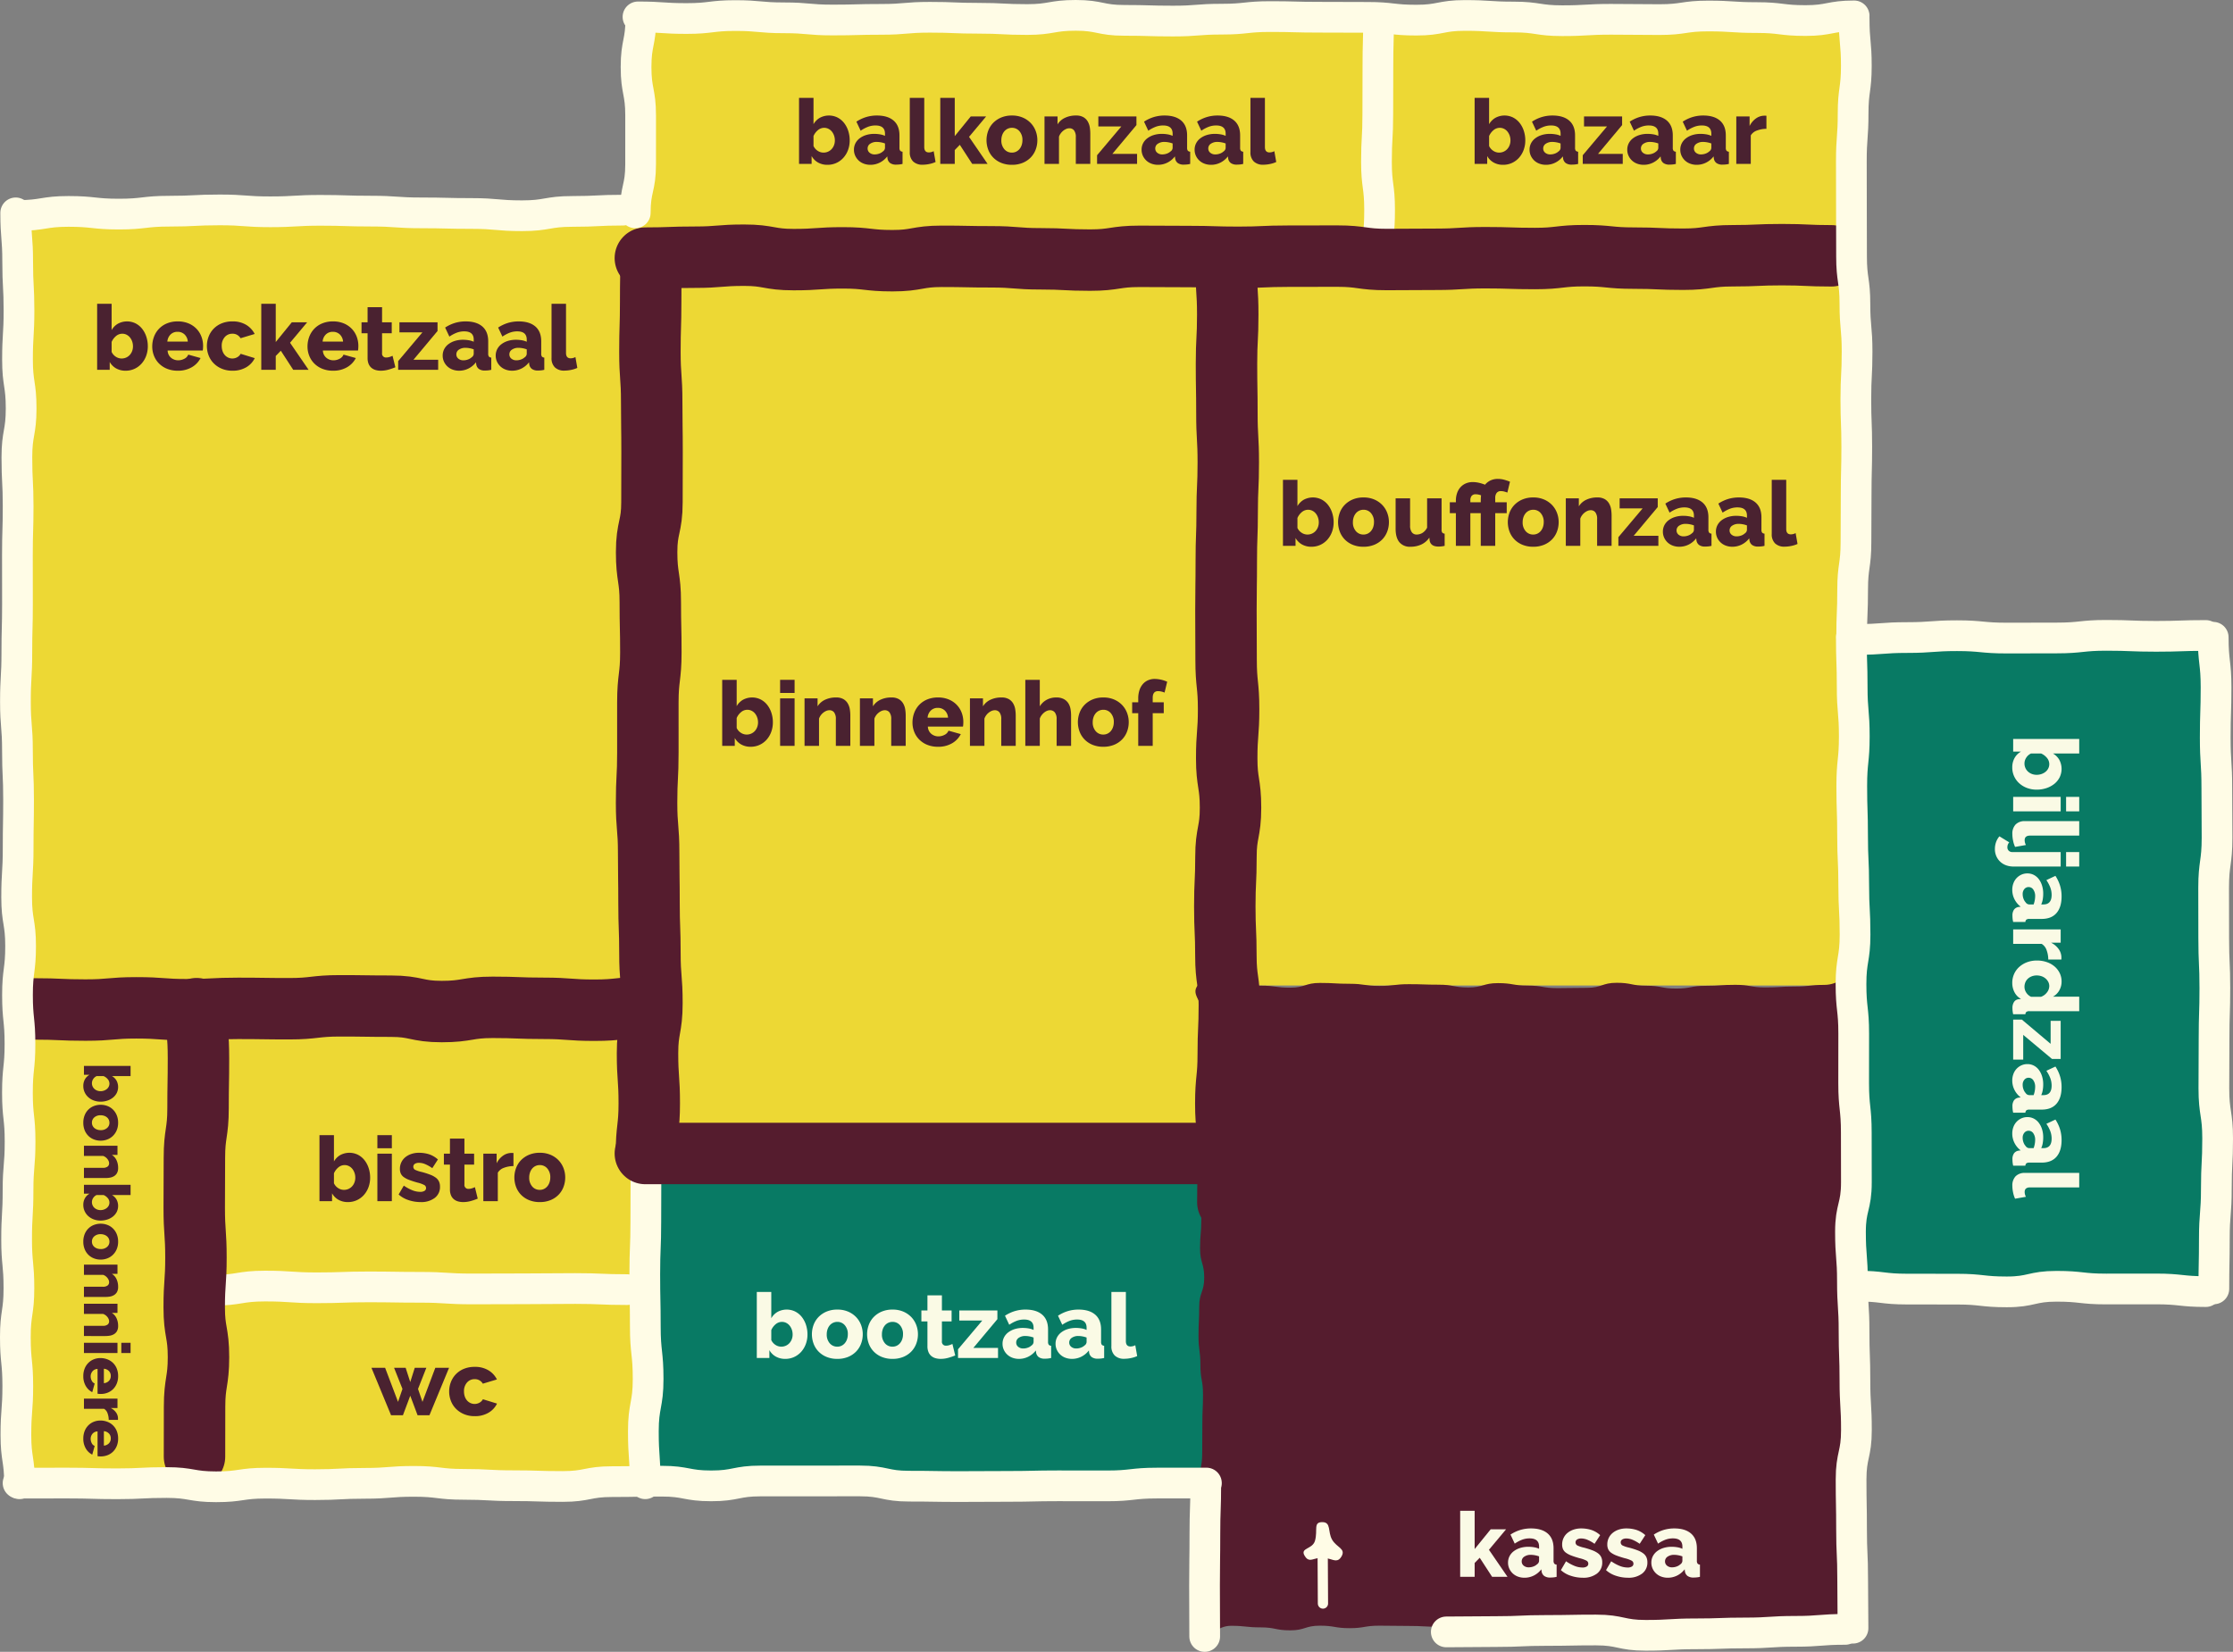 <svg xmlns="http://www.w3.org/2000/svg" viewBox="0 0 1090.13 806.613">
  <rect x="0" y="0" width="1090.13" height="806.613" fill="#808080" stroke="none"/>
  <defs>
    <style>
      .cls-1 {
        fill: #edd834;
      }

      .cls-2 {
        fill: #087a64;
      }

      .cls-3, .cls-4, .cls-5, .cls-7, .cls-9 {
        fill: none;
      }

      .cls-3, .cls-7 {
        stroke: #fffce6;
      }

      .cls-3, .cls-4, .cls-7 {
        stroke-linecap: round;
      }

      .cls-3, .cls-4, .cls-5, .cls-7 {
        stroke-miterlimit: 10;
      }

      .cls-3 {
        stroke-width: 15px;
      }

      .cls-4, .cls-5 {
        stroke: #551c2e;
        stroke-width: 30px;
      }

      .cls-6 {
        fill: #551c2e;
      }

      .cls-7 {
        stroke-width: 5px;
      }

      .cls-8 {
        fill: #fffce6;
      }

      .cls-10, .cls-9 {
        isolation: isolate;
      }

      .cls-11 {
        fill: #4a2230;
      }

      .cls-12 {
        fill: #fafae5;
      }
    </style>
  </defs>
  <title>map</title>
  <g id="Layer_2" data-name="Layer 2">
    <g id="Layer_3" data-name="Layer 3">
      <g id="Layer_2-2" data-name="Layer 2">
        <rect class="cls-1" x="315.058" y="125.825" width="284.348" height="437.449"/>
        <rect class="cls-1" x="8.827" y="106.071" width="306.231" height="618.461"/>
        <rect class="cls-1" x="311.462" y="8.979" width="593.708" height="113.845"/>
        <rect class="cls-1" x="599.406" y="129.5" width="305.764" height="351.73"/>
        <rect class="cls-2" x="898.993" y="311.18" width="183.749" height="318.187"/>
        <rect class="cls-2" x="320.507" y="578.172" width="273.45" height="141.462"/>
        <path class="cls-3" d="M104.179,630.042c12.622,0,12.622-2.037,25.244-2.037,12.622,0,12.622.845,25.245.845,12.624,0,12.624-.443,25.248-.443,12.624,0,12.624.202,25.248.202,12.624,0,12.624.797,25.248.797,12.624,0,12.624-.065,25.249-.065,12.626,0,12.626-.137,25.252-.137s12.626.535,25.252.535"/>
        <path class="cls-3" d="M315.355,571.017c0,12.792-.071,12.792-.071,25.584,0,12.792-.507,12.792-.507,25.584,0,12.792.26,12.792.26,25.584,0,12.793,1.374,12.793,1.374,25.585,0,12.794-2.33,12.794-2.33,25.589s.919,12.794.919,25.589"/>
        <path class="cls-3" d="M673,8.979c0,11.684-.318,11.684-.318,23.367,0,11.684-.052,11.684-.052,23.367,0,11.684-.649,11.684-.649,23.368,0,11.686,1.525,11.686,1.525,23.371s-.99,11.686-.99,23.371"/>
        <path class="cls-4" d="M599.42,587.077c0-12.04.398-12.04.398-24.079,0-12.04-1.393-12.04-1.393-24.08,0-12.04,1.197-12.04,1.197-24.081,0-12.042.539-12.042.539-24.083,0-12.041-1.692-12.041-1.692-24.081,0-12.041-.535-12.041-.535-24.082,0-12.041.562-12.041.562-24.082,0-12.041,2.232-12.041,2.232-24.082,0-12.041-1.856-12.041-1.856-24.082,0-12.041.922-12.041.922-24.083,0-12.039-1.223-12.039-1.223-24.079,0-12.041-.082-12.041-.082-24.081,0-12.041.176-12.041.176-24.082,0-12.042.429-12.042.429-24.085,0-12.043.546-12.043.546-24.085,0-12.042-.674-12.042-.674-24.085,0-12.043-.205-12.043-.205-24.086,0-12.045.614-12.045.614-24.089s-.823-12.045-.823-24.089"/>
        <path class="cls-4" d="M315.058,126.04c12.061,0,12.061-.443,24.122-.443,12.062,0,12.062-.978,24.124-.978,12.063,0,12.063,2.153,24.126,2.153,12.062,0,12.062-.853,24.124-.853,12.062,0,12.062,1.382,24.123,1.382s12.062-2.14,24.124-2.14c12.062,0,12.062.243,24.124.243,12.063,0,12.063.974,24.125.974,12.064,0,12.064.633,24.128.633,12.063,0,12.063-1.84,24.125-1.84,12.063,0,12.063.093,24.127.093,12.063,0,12.063.381,24.126.381,12.063,0,12.063-.547,24.126-.547,12.063,0,12.063-.042,24.127-.042,12.064,0,12.064,1.665,24.127,1.665,12.062,0,12.062-.109,24.123-.109,12.063,0,12.063-.773,24.126-.773,12.063,0,12.063.398,24.126.398,12.065,0,12.065-1.393,24.129-1.393,12.065,0,12.065,1.197,24.129,1.197,12.065,0,12.065.539,24.129.539,12.065,0,12.065-1.692,24.13-1.692,12.067,0,12.067-.535,24.134-.535s12.067.562,24.134.562"/>
        <path class="cls-5" d="M317.852,122.825c0,12.233-.198,12.233-.198,24.466,0,12.234-.369,12.234-.369,24.467,0,12.235.867,12.235.867,24.47,0,12.234.176,12.234.176,24.467,0,12.234-.051,12.234-.051,24.469,0,12.234-2.598,12.234-2.598,24.468,0,12.234,1.79,12.234,1.79,24.468,0,12.234.27,12.234.27,24.469,0,12.235-1.462,12.235-1.462,24.469,0,12.232.004,12.232.004,24.465,0,12.234-.627,12.234-.627,24.467,0,12.234,1.016,12.234,1.016,24.468,0,12.236.175,12.236.175,24.471,0,12.236.443,12.236.443,24.471,0,12.236.978,12.236.978,24.471,0,12.236-2.153,12.236-2.153,24.472,0,12.238.853,12.238.853,24.476s-1.382,12.238-1.382,24.476"/>
        <line class="cls-4" x1="315.058" y1="563.274" x2="599.406" y2="563.274"/>
        <path class="cls-4" d="M315.058,491.95c-12.424,0-12.424,1.352-24.847,1.352-12.424,0-12.424-.926-24.848-.926-12.424,0-12.424-.479-24.848-.479-12.422,0-12.422,2.058-24.844,2.058-12.423,0-12.423-2.618-24.846-2.618-12.424,0-12.424-.18-24.847-.18-12.425,0-12.425,1.42-24.85,1.42-12.425,0-12.425-.179-24.85-.179-12.425,0-12.425.66-24.85.66-12.426,0-12.426-.917-24.851-.917-12.427,0-12.427,1.088-24.855,1.088s-12.427-.554-24.855-.554"/>
        <path class="cls-4" d="M95.983,492.546c0,12.15.908,12.15.908,24.301,0,12.152-.204,12.152-.204,24.303,0,12.152-1.778,12.152-1.778,24.304,0,12.153-.084,12.153-.084,24.307,0,12.154.837,12.154.837,24.307,0,12.153-.844,12.153-.844,24.307,0,12.154,2.083,12.154,2.083,24.308,0,12.156-1.913,12.156-1.913,24.311s-.035,12.156-.035,24.311"/>
        <path class="cls-6" d="M906.119,480.266c-5.161-5.084-8.193.673-15.438.673-7.244,0-7.244.808-14.487.808-7.244,0-7.244.428-14.487.428s-7.244-1.268-14.487-1.268c-7.244,0-7.244.487-14.488.487-7.244,0-7.244,1.327-14.488,1.327-7.241,0-7.241-1.368-14.482-1.368-7.243,0-7.243-1.441-14.487-1.441-7.244,0-7.244,2.452-14.489,2.452-7.243,0-7.243.146-14.487.146s-7.243-1.222-14.487-1.222c-7.244,0-7.244-1.216-14.489-1.216-7.245,0-7.245,2.117-14.491,2.117-7.244,0-7.244-1.349-14.488-1.349-7.245,0-7.245-.249-14.49-.249-7.245,0-7.245.859-14.49.859-7.246,0-7.246-1.057-14.492-1.057-7.244,0-7.244-.413-14.488-.413-7.247,0-7.247,2.309-14.493,2.309-7.244,0-7.244-.976-14.488-.976-7.249,0-7.249-.822-14.498-.822s-10.24-5.27-15.407-.186c-5.084,5.002,1.641,8.056,1.641,15.189,0,7.132-.793,7.132-.793,14.263s1.438,7.132,1.438,14.263-1.096,7.132-1.096,14.263c0,7.132-1.072,7.132-1.072,14.264,0,7.132.316,7.132.316,14.264,0,7.129,1.018,7.129,1.018,14.258,0,7.131-.482,7.131-.482,14.263,0,7.132-.62,7.132-.62,14.265,0,7.131,2.038,7.131,2.038,14.263s-2.44,7.131-2.44,14.263c0,7.132-.345,7.132-.345,14.264,0,7.133.926,7.133.926,14.267,0,7.132,1.264,7.132,1.264,14.264,0,7.133-.315,7.133-.315,14.266,0,7.133-.068,7.133-.068,14.266,0,7.134-1.353,7.134-1.353,14.268,0,7.132,2.285,7.132,2.285,14.264,0,7.134-.761,7.134-.761,14.269,0,7.132-1.801,7.132-1.801,14.264,0,7.137.683,7.137.683,14.274s-5.052,9.685.032,14.694c5.161,5.084,7.658-1.587,14.902-1.587,7.244,0,7.244.771,14.487.771,7.244,0,7.244,1.45,14.487,1.45s7.244-2.277,14.487-2.277c7.244,0,7.244,1.216,14.488,1.216,7.244,0,7.244-1.214,14.488-1.214,7.241,0,7.241.13,14.482.13,7.243,0,7.243.395,14.487.395,7.244,0,7.244,1.331,14.489,1.331,7.243,0,7.243.779,14.487.779s7.243-.138,14.487-.138c7.244,0,7.244-1.121,14.489-1.121,7.245,0,7.245-1.465,14.491-1.465,7.244,0,7.244,2.292,14.488,2.292,7.245,0,7.245-1.154,14.49-1.154,7.245,0,7.245.814,14.49.814,7.246,0,7.246-1.545,14.492-1.545,7.244,0,7.244-.244,14.488-.244,7.247,0,7.247,2.256,14.493,2.256,7.244,0,7.244-1.597,14.488-1.597,7.249,0,7.249.412,14.498.412s10.3,6.148,15.468,1.064c5.084-5.002-.985-8.118-.985-15.25,0-7.132,1.418-7.132,1.418-14.263s-2.521-7.132-2.521-14.263,2.071-7.132,2.071-14.263c0-7.132-1.438-7.132-1.438-14.264,0-7.132-.549-7.132-.549-14.264,0-7.129.924-7.129.924-14.258,0-7.131.573-7.131.573-14.263,0-7.132-1.365-7.132-1.365-14.265,0-7.131,2.28-7.131,2.28-14.263s-.574-7.131-.574-14.263c0-7.132.533-7.132.533-14.264,0-7.133-.98-7.133-.98-14.267,0-7.132-1.774-7.132-1.774-14.264,0-7.133.453-7.133.453-14.266,0-7.133.527-7.133.527-14.266,0-7.134,1.073-7.134,1.073-14.268,0-7.132.385-7.132.385-14.264,0-7.134-1.854-7.134-1.854-14.269,0-7.132.629-7.132.629-14.264,0-7.137-1.966-7.458-.259-14.388C906.656,487.468,911.203,485.275,906.119,480.266Z"/>
        <path class="cls-3" d="M8.827,724.229c12.084,0,12.084-.028,24.167-.028,12.085,0,12.085.351,24.169.351,12.086,0,12.086-.608,24.172-.608,12.085,0,12.085,2.077,24.169,2.077,12.084,0,12.084-1.775,24.169-1.775s12.085.725,24.169.725c12.085,0,12.085-.64,24.17-.64,12.085,0,12.085-.961,24.171-.961,12.087,0,12.087,1.456,24.173,1.456,12.085,0,12.085.664,24.171.664,12.086,0,12.086.377,24.172.377,12.086,0,12.086-2.364,24.171-2.364,12.086,0,12.086-.219,24.172-.219,12.086,0,12.086,2.284,24.172,2.284,12.086,0,12.086-2.388,24.173-2.388,12.084,0,12.084-.008,24.169-.008,12.086,0,12.086-.015,24.171-.015,12.086,0,12.086,2.561,24.172,2.561,12.087,0,12.087.196,24.175.196,12.087,0,12.087-.091,24.175-.091,12.087,0,12.087-.28,24.175-.28,12.088,0,12.088.028,24.176.028,12.09,0,12.09-1.365,24.179-1.365s12.09-.018,24.179-.018"/>
        <path class="cls-3" d="M9.538,724.532c0-11.933-1.774-11.933-1.774-23.865,0-11.933.915-11.933.915-23.866C8.678,664.869,7.5,664.869,7.5,652.937c0-11.933,1.737-11.933,1.737-23.866,0-11.934-1.125-11.934-1.125-23.869,0-11.933.691-11.933.691-23.866,0-11.933.996-11.933.996-23.866s-1.289-11.933-1.289-23.866c0-11.933,1.239-11.933,1.239-23.867,0-11.934-1.212-11.934-1.212-23.868,0-11.935,1.52-11.935,1.52-23.87,0-11.934-1.927-11.934-1.927-23.868,0-11.935.725-11.935.725-23.869,0-11.934.208-11.934.208-23.868,0-11.934-.547-11.934-.547-23.869,0-11.935-.983-11.935-.983-23.869,0-11.935.685-11.935.685-23.87,0-11.933.308-11.933.308-23.866,0-11.934-.028-11.934-.028-23.868,0-11.934.351-11.934.351-23.869,0-11.936-.608-11.936-.608-23.872,0-11.936,2.077-11.936,2.077-23.872,0-11.936-1.775-11.936-1.775-23.872,0-11.936.725-11.936.725-23.873,0-11.938-.64-11.938-.64-23.876s-.961-11.938-.961-23.876"/>
        <path class="cls-3" d="M304.082,102.62c-12.301,0-12.301.619-24.602.619-12.301,0-12.301,2.108-24.603,2.108-12.302,0-12.302-1.095-24.603-1.095-12.3,0-12.3-.304-24.599-.304-12.301,0-12.301-.85-24.602-.85-12.301,0-12.301-.393-24.602-.393-12.303,0-12.303.718-24.605.718-12.303,0-12.303-.924-24.606-.924-12.303,0-12.303.627-24.605.627-12.303,0-12.303,1.422-24.607,1.422-12.305,0-12.305-1.316-24.61-1.316s-12.305,1.984-24.61,1.984"/>
        <path class="cls-3" d="M312.838,8.979c0,11.869-2.319,11.869-2.319,23.739,0,11.87,2.229,11.87,2.229,23.74,0,11.872-.005,11.872-.005,23.743s-2.62,11.872-2.62,23.743"/>
        <path class="cls-3" d="M311.462,8.247c11.873,0,11.873.793,23.745.793,11.872,0,11.872-1.438,23.744-1.438,11.873,0,11.873,1.096,23.746,1.096,11.874,0,11.874,1.072,23.748,1.072,11.873,0,11.873-.316,23.746-.316,11.873,0,11.873-1.018,23.745-1.018s11.873.482,23.746.482c11.873,0,11.873.62,23.746.62,11.874,0,11.874-2.038,23.747-2.038C537.049,7.5,537.049,9.94,548.924,9.94c11.874,0,11.874.345,23.747.345,11.874,0,11.874-.926,23.749-.926,11.874,0,11.874-1.264,23.748-1.264,11.874,0,11.874.315,23.748.315,11.874,0,11.874.068,23.749.068,11.875,0,11.875,1.353,23.749,1.353,11.873,0,11.873-2.285,23.745-2.285,11.874,0,11.874.761,23.747.761,11.874,0,11.874,1.801,23.748,1.801,11.875,0,11.875-.683,23.751-.683,11.876,0,11.876.144,23.751.144,11.875,0,11.875-1.757,23.751-1.757,11.876,0,11.876.771,23.752.771,11.878,0,11.878,1.45,23.755,1.45s11.878-2.277,23.755-2.277"/>
        <path class="cls-3" d="M905.171,8.979c0,11.622,1.071,11.622,1.071,23.244,0,11.622-1.572,11.622-1.572,23.244,0,11.621-.857,11.621-.857,23.242,0,11.623.041,11.623.041,23.246,0,11.621.055,11.621.055,23.242,0,11.622,1.643,11.622,1.643,23.244,0,11.622,1.056,11.622,1.056,23.245,0,11.624-.602,11.624-.602,23.247,0,11.624.445,11.624.445,23.248,0,11.624-.294,11.624-.294,23.247,0,11.624-.091,11.624-.091,23.249,0,11.626-1.625,11.626-1.625,23.252s-.474,11.626-.474,23.252"/>
        <path class="cls-3" d="M1076.848,310.313c-12.144,0-12.144.418-24.289.418-12.146,0-12.146-.478-24.292-.478-12.146,0-12.146,1.285-24.292,1.285-12.146,0-12.146.046-24.292.046-12.147,0-12.147-1.159-24.293-1.159-12.148,0-12.148.904-24.296.904s-12.148.914-24.296.914"/>
        <path class="cls-3" d="M1076.848,630.703c-12.144,0-12.144-1.29-24.289-1.29-12.146,0-12.146.028-24.292.028-12.146,0-12.146-1.332-24.292-1.332-12.146,0-12.146,2.733-24.292,2.733-12.147,0-12.147-1.333-24.293-1.333-12.148,0-12.148-.023-24.296-.023s-12.148-1.453-24.296-1.453"/>
        <path class="cls-3" d="M904.617,795.064c0-12.095-.163-12.095-.163-24.191s-.543-12.095-.543-24.191c0-12.096-.227-12.096-.227-24.191,0-12.096,2.603-12.096,2.603-24.192,0-12.097-.727-12.097-.727-24.195,0-12.096-.43-12.096-.43-24.192,0-12.097-.792-12.097-.792-24.194,0-12.096-.952-12.096-.952-24.193,0-12.097,2.885-12.097,2.885-24.193,0-12.097-.043-12.097-.043-24.194,0-12.097-1.287-12.097-1.287-24.194,0-12.095.025-12.095.025-24.19,0-12.096-1.321-12.096-1.321-24.193,0-12.097,1.973-12.097,1.973-24.193,0-12.098-.645-12.098-.645-24.196,0-12.098-.562-12.098-.562-24.197,0-12.098-.395-12.098-.395-24.196,0-12.099,1.23-12.099,1.23-24.197,0-12.1-1.031-12.1-1.031-24.201s-.406-12.1-.406-24.201"/>
        <path class="cls-3" d="M706.067,796.884c12.171,0,12.171-.163,24.342-.163,12.171,0,12.171-.543,24.342-.543,12.173,0,12.173-.227,24.345-.227,12.173,0,12.173,2.603,24.346,2.603,12.173,0,12.173-.727,24.345-.727,12.173,0,12.173-.43,24.346-.43,12.175,0,12.175-.792,24.35-.792s12.175-.952,24.35-.952"/>
        <path class="cls-7" d="M645.689,752.038c0,15.496.163,15.496.163,30.993"/>
        <path class="cls-3" d="M588.121,799.113c0-12.446-.082-12.446-.082-24.892,0-12.448.176-12.448.176-24.895s.429-12.448.429-24.895"/>
        <path class="cls-3" d="M1080.78,629.367c0-12.237.243-12.237.243-24.474,0-12.237.974-12.237.974-24.474,0-12.237.633-12.237.633-24.474,0-12.237-1.84-12.237-1.84-24.475,0-12.235.093-12.235.093-24.471,0-12.237.381-12.237.381-24.473,0-12.237-.547-12.237-.547-24.474,0-12.238-.042-12.238-.042-24.477,0-12.239,1.665-12.239,1.665-24.477,0-12.238-.109-12.238-.109-24.477,0-12.239-.773-12.239-.773-24.478,0-12.241.398-12.241.398-24.481s-1.393-12.241-1.393-24.481"/>
        <path class="cls-8" d="M661.542,747.175h0m-16.032-3.896c-4.5,0-2.106,3.812-3.523,9.025-1.18,4.342-7.374,3.428-5.124,7.325.908,1.572,1.758,2.041,2.744,2.041,1.459,0,3.218-1.026,5.903-1.026,2.833,0,4.928,1.312,6.653,1.312,1.015,0,1.902-.455,2.736-1.898,2.25-3.897-2.324-4.303-4.574-8.2s-.315-8.578-4.814-8.578Z"/>
      </g>
      <g id="Layer_1-2" data-name="Layer 1">
        <path class="cls-9"/>
        <g id="becketzaal" class="cls-10">
          <path class="cls-11" d="M61.338,181.023a9.249,9.249,0,0,1-4.638-1.126,8.184,8.184,0,0,1-3.136-3.158v3.843H47.424V148.335h7.067v12.854a8.422,8.422,0,0,1,3.07-3.114,9.424,9.424,0,0,1,8.592-.177,9.823,9.823,0,0,1,3.18,2.584,12.309,12.309,0,0,1,2.076,3.865,14.79,14.79,0,0,1,.751,4.749,13.34,13.34,0,0,1-.817,4.705,11.722,11.722,0,0,1-2.275,3.799,10.408,10.408,0,0,1-3.446,2.518A10.217,10.217,0,0,1,61.338,181.023Zm-1.988-5.963a5.314,5.314,0,0,0,3.998-1.723,5.907,5.907,0,0,0,1.148-1.877,6.479,6.479,0,0,0,.42-2.363,7.06,7.06,0,0,0-.397-2.363,6.508,6.508,0,0,0-1.083-1.966,5.023,5.023,0,0,0-1.656-1.325,4.591,4.591,0,0,0-2.076-.486,4.713,4.713,0,0,0-3.07,1.148,7.599,7.599,0,0,0-2.143,2.872v4.859a5.528,5.528,0,0,0,2.054,2.363A5.133,5.133,0,0,0,59.35,175.059Z"/>
          <path class="cls-11" d="M86.781,181.023a13.712,13.712,0,0,1-5.234-.95,11.636,11.636,0,0,1-3.931-2.584,11.051,11.051,0,0,1-2.452-3.776,12.181,12.181,0,0,1-.839-4.484,13.375,13.375,0,0,1,.839-4.749,11.515,11.515,0,0,1,2.43-3.909,11.349,11.349,0,0,1,3.909-2.65,13.556,13.556,0,0,1,5.278-.972,13.398,13.398,0,0,1,5.257.972,11.562,11.562,0,0,1,3.887,2.628,11.159,11.159,0,0,1,2.407,3.821,12.782,12.782,0,0,1,.817,4.55q0,.619-.044,1.215a8.725,8.725,0,0,1-.132,1.038H81.834a4.764,4.764,0,0,0,1.701,3.556,5.408,5.408,0,0,0,3.468,1.215,6.349,6.349,0,0,0,2.981-.751,3.834,3.834,0,0,0,1.921-2.032l6.008,1.679a10.812,10.812,0,0,1-4.241,4.461A13.154,13.154,0,0,1,86.781,181.023Zm4.903-14.224a5.315,5.315,0,0,0-1.59-3.49,4.791,4.791,0,0,0-3.401-1.281,4.724,4.724,0,0,0-3.423,1.303,5.407,5.407,0,0,0-1.568,3.468Z"/>
          <path class="cls-11" d="M101.004,168.964a12.651,12.651,0,0,1,.839-4.572,11.363,11.363,0,0,1,2.43-3.843,11.498,11.498,0,0,1,3.909-2.628,13.556,13.556,0,0,1,5.278-.972,12.589,12.589,0,0,1,6.759,1.701,10.914,10.914,0,0,1,4.108,4.439l-6.891,2.076a4.441,4.441,0,0,0-4.02-2.209,4.771,4.771,0,0,0-3.688,1.635,6.267,6.267,0,0,0-1.48,4.373,7.453,7.453,0,0,0,.398,2.496,5.708,5.708,0,0,0,1.104,1.921,5.019,5.019,0,0,0,1.657,1.237,4.7,4.7,0,0,0,2.01.442,4.753,4.753,0,0,0,2.429-.641,4.104,4.104,0,0,0,1.635-1.656l6.891,2.12a10.402,10.402,0,0,1-4.086,4.417,12.802,12.802,0,0,1-6.825,1.723,13.169,13.169,0,0,1-5.234-.994,12.009,12.009,0,0,1-3.931-2.65,11.194,11.194,0,0,1-2.452-3.843A12.65,12.65,0,0,1,101.004,168.964Z"/>
          <path class="cls-11" d="M143.144,180.581l-6.052-9.32-2.474,2.562v6.758H127.552V148.335H134.619v18.685l7.818-9.629h7.509l-8.348,9.983,9.055,13.208Z"/>
          <path class="cls-11" d="M162.579,181.023a13.712,13.712,0,0,1-5.234-.95,11.636,11.636,0,0,1-3.931-2.584,11.051,11.051,0,0,1-2.452-3.776,12.181,12.181,0,0,1-.839-4.484,13.375,13.375,0,0,1,.839-4.749,11.515,11.515,0,0,1,2.43-3.909,11.349,11.349,0,0,1,3.909-2.65,13.556,13.556,0,0,1,5.278-.972,13.398,13.398,0,0,1,5.257.972,11.562,11.562,0,0,1,3.887,2.628,11.159,11.159,0,0,1,2.407,3.821,12.782,12.782,0,0,1,.817,4.55q0,.619-.044,1.215a8.725,8.725,0,0,1-.132,1.038H157.632a4.764,4.764,0,0,0,1.701,3.556,5.408,5.408,0,0,0,3.468,1.215,6.349,6.349,0,0,0,2.981-.751,3.834,3.834,0,0,0,1.921-2.032l6.008,1.679a10.812,10.812,0,0,1-4.241,4.461A13.154,13.154,0,0,1,162.579,181.023Zm4.903-14.224a5.315,5.315,0,0,0-1.59-3.49,4.791,4.791,0,0,0-3.401-1.281,4.724,4.724,0,0,0-3.423,1.303,5.407,5.407,0,0,0-1.568,3.468Z"/>
          <path class="cls-11" d="M193.014,179.344a28.2,28.2,0,0,1-3.335,1.148,13.84,13.84,0,0,1-3.777.53,9.129,9.129,0,0,1-2.496-.332,5.563,5.563,0,0,1-2.054-1.06,4.946,4.946,0,0,1-1.392-1.921,7.306,7.306,0,0,1-.508-2.871V162.735H176.494v-5.345h2.959v-7.377h7.067v7.377h4.727v5.345h-4.727V172.409a1.893,1.893,0,0,0,2.032,2.165,5.412,5.412,0,0,0,1.634-.265,10.028,10.028,0,0,0,1.458-.574Z"/>
          <path class="cls-11" d="M194.383,176.34l11.838-14.047H195.002v-4.903h18.597v4.24l-11.75,14.047h12.059v4.903H194.383Z"/>
          <path class="cls-11" d="M224.155,181.023a9.099,9.099,0,0,1-3.203-.552,7.495,7.495,0,0,1-2.54-1.546,7.413,7.413,0,0,1-1.678-2.341,6.944,6.944,0,0,1-.619-2.938,6.743,6.743,0,0,1,.729-3.136,7.195,7.195,0,0,1,2.054-2.43A10.142,10.142,0,0,1,222.035,166.49a13.265,13.265,0,0,1,4.02-.574,16.193,16.193,0,0,1,2.827.243,9.312,9.312,0,0,1,2.385.729v-1.06q0-4.02-4.638-4.02a10.313,10.313,0,0,0-3.622.641,17.429,17.429,0,0,0-3.622,1.921l-2.076-4.417a18.543,18.543,0,0,1,4.771-2.253,18.006,18.006,0,0,1,5.256-.751q5.257,0,8.128,2.474,2.871,2.474,2.871,7.244v5.963a2.459,2.459,0,0,0,.332,1.48,1.642,1.642,0,0,0,1.17.508v5.963a11.806,11.806,0,0,1-1.679.287q-.751.066-1.369.066a4.916,4.916,0,0,1-3.004-.773,3.42,3.42,0,0,1-1.281-2.187l-.133-1.061a10.591,10.591,0,0,1-3.688,3.048A10.075,10.075,0,0,1,224.155,181.023Zm2.076-5.08a6.419,6.419,0,0,0,2.23-.397,5.207,5.207,0,0,0,1.789-1.06,2.194,2.194,0,0,0,1.016-1.679v-2.208a11.462,11.462,0,0,0-2.01-.552,11.197,11.197,0,0,0-2.01-.199,5.45,5.45,0,0,0-3.202.883,2.694,2.694,0,0,0-1.259,2.297,2.616,2.616,0,0,0,.972,2.099A3.71,3.71,0,0,0,226.231,175.943Z"/>
          <path class="cls-11" d="M250.04,181.023a9.099,9.099,0,0,1-3.203-.552,7.495,7.495,0,0,1-2.54-1.546,7.413,7.413,0,0,1-1.678-2.341,6.944,6.944,0,0,1-.619-2.938,6.743,6.743,0,0,1,.729-3.136,7.195,7.195,0,0,1,2.054-2.43,10.142,10.142,0,0,1,3.136-1.59,13.265,13.265,0,0,1,4.02-.574,16.193,16.193,0,0,1,2.827.243,9.312,9.312,0,0,1,2.385.729v-1.06q0-4.02-4.638-4.02a10.313,10.313,0,0,0-3.622.641,17.429,17.429,0,0,0-3.622,1.921l-2.076-4.417a18.543,18.543,0,0,1,4.771-2.253,18.006,18.006,0,0,1,5.256-.751q5.257,0,8.128,2.474,2.871,2.474,2.871,7.244v5.963a2.459,2.459,0,0,0,.332,1.48,1.642,1.642,0,0,0,1.17.508v5.963a11.806,11.806,0,0,1-1.679.287q-.751.066-1.369.066a4.916,4.916,0,0,1-3.004-.773,3.42,3.42,0,0,1-1.281-2.187l-.133-1.061a10.591,10.591,0,0,1-3.688,3.048A10.075,10.075,0,0,1,250.04,181.023Zm2.076-5.08a6.419,6.419,0,0,0,2.23-.397,5.207,5.207,0,0,0,1.789-1.06,2.194,2.194,0,0,0,1.016-1.679v-2.208a11.462,11.462,0,0,0-2.01-.552,11.197,11.197,0,0,0-2.01-.199,5.45,5.45,0,0,0-3.202.883,2.694,2.694,0,0,0-1.259,2.297,2.616,2.616,0,0,0,.972,2.099A3.71,3.71,0,0,0,252.116,175.943Z"/>
          <path class="cls-11" d="M269.255,148.335h7.067v23.986q0,2.651,2.253,2.65a5.001,5.001,0,0,0,1.17-.155,4.288,4.288,0,0,0,1.17-.464l.928,5.301a13.669,13.669,0,0,1-3.048.972,16.115,16.115,0,0,1-3.225.354,6.439,6.439,0,0,1-4.682-1.59,6.118,6.118,0,0,1-1.634-4.594Z"/>
        </g>
        <g id="bistro" class="cls-10">
          <path class="cls-11" d="M169.878,586.991a9.248,9.248,0,0,1-4.638-1.126,8.184,8.184,0,0,1-3.136-3.158v3.843h-6.14V554.304h7.067v12.854a8.422,8.422,0,0,1,3.07-3.114,9.428,9.428,0,0,1,8.592-.177,9.823,9.823,0,0,1,3.18,2.584,12.314,12.314,0,0,1,2.076,3.865,14.793,14.793,0,0,1,.751,4.749,13.341,13.341,0,0,1-.817,4.704,11.733,11.733,0,0,1-2.275,3.799,10.415,10.415,0,0,1-3.446,2.518A10.216,10.216,0,0,1,169.878,586.991ZM167.89,581.029a5.314,5.314,0,0,0,3.998-1.723A5.898,5.898,0,0,0,173.036,577.428a6.476,6.476,0,0,0,.42-2.362,7.06,7.06,0,0,0-.397-2.363,6.502,6.502,0,0,0-1.083-1.966,5.011,5.011,0,0,0-1.656-1.325,4.579,4.579,0,0,0-2.076-.486,4.71,4.71,0,0,0-3.07,1.148,7.601,7.601,0,0,0-2.143,2.871V577.804a5.531,5.531,0,0,0,2.054,2.363A5.133,5.133,0,0,0,167.89,581.029Z"/>
          <path class="cls-11" d="M184.234,560.709V554.304h7.067v6.405Zm0,25.841V563.36h7.067v23.19Z"/>
          <path class="cls-11" d="M205.304,586.991a18.466,18.466,0,0,1-5.831-.949,13.293,13.293,0,0,1-4.859-2.761l2.518-4.329a20.959,20.959,0,0,0,4.13,2.253,10.487,10.487,0,0,0,3.865.795,3.885,3.885,0,0,0,2.12-.486,1.579,1.579,0,0,0,.751-1.413,1.664,1.664,0,0,0-.95-1.479,14.642,14.642,0,0,0-3.335-1.171q-2.342-.662-3.953-1.281a11.108,11.108,0,0,1-2.628-1.369,4.435,4.435,0,0,1-1.458-1.723,5.509,5.509,0,0,1-.441-2.297,7.219,7.219,0,0,1,2.65-5.698,9.22,9.22,0,0,1,2.938-1.59,11.459,11.459,0,0,1,3.688-.574,16.387,16.387,0,0,1,4.881.706,12.21,12.21,0,0,1,4.395,2.562l-2.739,4.24a18.69,18.69,0,0,0-3.534-1.987,8.069,8.069,0,0,0-3.003-.619,3.805,3.805,0,0,0-1.944.464,1.717,1.717,0,0,0,.066,2.938,14.276,14.276,0,0,0,3.202,1.061,40.759,40.759,0,0,1,4.174,1.325,11.2,11.2,0,0,1,2.761,1.479,5.026,5.026,0,0,1,1.546,1.878,6.001,6.001,0,0,1,.486,2.518,6.627,6.627,0,0,1-2.562,5.478A10.862,10.862,0,0,1,205.304,586.991Z"/>
          <path class="cls-11" d="M233.221,585.313a28.105,28.105,0,0,1-3.335,1.149,13.877,13.877,0,0,1-3.777.529,9.129,9.129,0,0,1-2.496-.331,5.557,5.557,0,0,1-2.054-1.061,4.94,4.94,0,0,1-1.392-1.921,7.304,7.304,0,0,1-.508-2.871V568.704H216.7v-5.345h2.959v-7.377h7.067v7.377h4.727v5.345h-4.727v9.674a1.892,1.892,0,0,0,2.032,2.164,5.411,5.411,0,0,0,1.634-.265,10.084,10.084,0,0,0,1.458-.574Z"/>
          <path class="cls-11" d="M250.668,569.411a13.531,13.531,0,0,0-4.638.839,5.654,5.654,0,0,0-3.004,2.386v13.914h-7.067V563.36H242.452v4.683a9.849,9.849,0,0,1,3.07-3.667,7.08,7.08,0,0,1,3.998-1.369h.707a2.346,2.346,0,0,1,.442.044Z"/>
          <path class="cls-11" d="M263.523,586.991a13.56,13.56,0,0,1-5.279-.972,11.488,11.488,0,0,1-3.909-2.628,11.098,11.098,0,0,1-2.407-3.843,13.197,13.197,0,0,1,0-9.145,11.098,11.098,0,0,1,2.407-3.843,11.767,11.767,0,0,1,3.909-2.65,13.296,13.296,0,0,1,5.279-.993,13.134,13.134,0,0,1,5.256.993,11.826,11.826,0,0,1,3.887,2.65,11.391,11.391,0,0,1,2.43,3.843,12.663,12.663,0,0,1,.839,4.572,12.966,12.966,0,0,1-.817,4.572,11.113,11.113,0,0,1-2.407,3.843,11.49,11.49,0,0,1-3.91,2.628A13.557,13.557,0,0,1,263.523,586.991Zm-5.168-12.015a6.413,6.413,0,0,0,1.458,4.396,4.723,4.723,0,0,0,3.71,1.656,4.672,4.672,0,0,0,2.032-.441,4.865,4.865,0,0,0,1.612-1.237,5.941,5.941,0,0,0,1.083-1.922,7.32,7.32,0,0,0,.397-2.451,6.414,6.414,0,0,0-1.458-4.396,4.681,4.681,0,0,0-3.667-1.656,4.803,4.803,0,0,0-3.688,1.679,5.922,5.922,0,0,0-1.082,1.922A7.311,7.311,0,0,0,258.354,574.977Z"/>
        </g>
        <g id="wc" class="cls-10">
          <path class="cls-11" d="M212.517,667.902h6.714l-9.585,23.19h-5.787l-3.578-9.541-3.578,9.541h-5.787l-9.585-23.19h6.67L194.318,684.555l2.165-6.317-4.108-10.336h5.654l2.253,6.979,2.208-6.979h5.654l-4.064,10.336L206.245,684.555Z"/>
          <path class="cls-11" d="M219.275,679.475a12.649,12.649,0,0,1,.839-4.572,11.368,11.368,0,0,1,2.43-3.843,11.483,11.483,0,0,1,3.909-2.628,13.556,13.556,0,0,1,5.278-.972,12.594,12.594,0,0,1,6.759,1.7,10.917,10.917,0,0,1,4.108,4.439l-6.891,2.076a4.44,4.44,0,0,0-4.02-2.209,4.773,4.773,0,0,0-3.688,1.635,6.266,6.266,0,0,0-1.48,4.373,7.446,7.446,0,0,0,.398,2.495,5.715,5.715,0,0,0,1.104,1.922,5.021,5.021,0,0,0,1.657,1.237,4.867,4.867,0,0,0,4.439-.199,4.107,4.107,0,0,0,1.635-1.656l6.891,2.12a10.395,10.395,0,0,1-4.086,4.417,12.802,12.802,0,0,1-6.825,1.723,13.177,13.177,0,0,1-5.234-.993,12.032,12.032,0,0,1-3.931-2.65,11.198,11.198,0,0,1-2.452-3.844A12.644,12.644,0,0,1,219.275,679.475Z"/>
        </g>
        <g id="binnenhof" class="cls-10">
          <path class="cls-11" d="M366.487,364.659a9.249,9.249,0,0,1-4.638-1.126,8.184,8.184,0,0,1-3.136-3.158v3.843h-6.14V331.971H359.64v12.854a8.422,8.422,0,0,1,3.07-3.114,9.424,9.424,0,0,1,8.592-.177,9.823,9.823,0,0,1,3.18,2.584,12.309,12.309,0,0,1,2.076,3.865,14.79,14.79,0,0,1,.751,4.749,13.34,13.34,0,0,1-.817,4.705,11.722,11.722,0,0,1-2.275,3.799,10.408,10.408,0,0,1-3.446,2.518A10.217,10.217,0,0,1,366.487,364.659Zm-1.988-5.963a5.314,5.314,0,0,0,3.998-1.723,5.907,5.907,0,0,0,1.148-1.877,6.479,6.479,0,0,0,.42-2.363,7.06,7.06,0,0,0-.397-2.363,6.508,6.508,0,0,0-1.083-1.966,5.023,5.023,0,0,0-1.656-1.325,4.591,4.591,0,0,0-2.076-.486,4.713,4.713,0,0,0-3.07,1.148,7.599,7.599,0,0,0-2.143,2.872V355.471a5.528,5.528,0,0,0,2.054,2.363A5.133,5.133,0,0,0,364.499,358.696Z"/>
          <path class="cls-11" d="M380.843,338.376V331.971h7.067v6.405Zm0,25.841V341.027h7.067v23.19Z"/>
          <path class="cls-11" d="M415.12,364.217h-7.067V351.186a5.201,5.201,0,0,0-.862-3.335,2.81,2.81,0,0,0-2.274-1.038,3.925,3.925,0,0,0-1.502.309,6.217,6.217,0,0,0-1.458.861,6.635,6.635,0,0,0-1.259,1.303,6.175,6.175,0,0,0-.861,1.634v13.296h-7.067V341.027h6.361v3.887a8.437,8.437,0,0,1,3.622-3.203,12.284,12.284,0,0,1,5.389-1.126,7.02,7.02,0,0,1,3.623.817,5.867,5.867,0,0,1,2.12,2.12,8.215,8.215,0,0,1,.994,2.849,19.39,19.39,0,0,1,.243,3.004Z"/>
          <path class="cls-11" d="M442.154,364.217h-7.067V351.186a5.201,5.201,0,0,0-.862-3.335,2.81,2.81,0,0,0-2.274-1.038,3.925,3.925,0,0,0-1.502.309,6.217,6.217,0,0,0-1.458.861,6.635,6.635,0,0,0-1.259,1.303,6.175,6.175,0,0,0-.861,1.634v13.296h-7.067V341.027h6.361v3.887a8.437,8.437,0,0,1,3.622-3.203,12.284,12.284,0,0,1,5.389-1.126,7.02,7.02,0,0,1,3.623.817,5.867,5.867,0,0,1,2.12,2.12,8.215,8.215,0,0,1,.994,2.849,19.39,19.39,0,0,1,.243,3.004Z"/>
          <path class="cls-11" d="M457.923,364.659a13.712,13.712,0,0,1-5.234-.95,11.636,11.636,0,0,1-3.931-2.584,11.051,11.051,0,0,1-2.452-3.776,12.181,12.181,0,0,1-.839-4.484,13.375,13.375,0,0,1,.839-4.749,11.515,11.515,0,0,1,2.43-3.909,11.349,11.349,0,0,1,3.909-2.65,13.556,13.556,0,0,1,5.278-.972,13.398,13.398,0,0,1,5.257.972,11.562,11.562,0,0,1,3.887,2.628,11.159,11.159,0,0,1,2.407,3.821,12.782,12.782,0,0,1,.817,4.55q0,.619-.044,1.215a8.725,8.725,0,0,1-.132,1.038H452.976a4.764,4.764,0,0,0,1.701,3.556,5.408,5.408,0,0,0,3.468,1.215,6.349,6.349,0,0,0,2.981-.751,3.834,3.834,0,0,0,1.921-2.032l6.008,1.679a10.812,10.812,0,0,1-4.241,4.461A13.154,13.154,0,0,1,457.923,364.659Zm4.903-14.224a5.315,5.315,0,0,0-1.59-3.49,4.791,4.791,0,0,0-3.401-1.281,4.724,4.724,0,0,0-3.423,1.303,5.407,5.407,0,0,0-1.568,3.468Z"/>
          <path class="cls-11" d="M495.867,364.217h-7.067V351.186a5.201,5.201,0,0,0-.862-3.335,2.81,2.81,0,0,0-2.274-1.038,3.925,3.925,0,0,0-1.502.309,6.217,6.217,0,0,0-1.458.861,6.635,6.635,0,0,0-1.259,1.303,6.175,6.175,0,0,0-.861,1.634v13.296H473.516V341.027h6.361v3.887a8.437,8.437,0,0,1,3.622-3.203,12.284,12.284,0,0,1,5.389-1.126,7.02,7.02,0,0,1,3.623.817,5.867,5.867,0,0,1,2.12,2.12,8.215,8.215,0,0,1,.994,2.849,19.39,19.39,0,0,1,.243,3.004Z"/>
          <path class="cls-11" d="M522.9,364.217h-7.067V351.186a5.122,5.122,0,0,0-.884-3.313,2.992,2.992,0,0,0-2.429-1.06,3.7,3.7,0,0,0-1.348.287,5.426,5.426,0,0,0-1.413.839,7.537,7.537,0,0,0-1.259,1.303,5.712,5.712,0,0,0-.883,1.679v13.296h-7.067V331.971h7.067v12.943a8.815,8.815,0,0,1,3.379-3.203,9.6,9.6,0,0,1,4.616-1.126,7.602,7.602,0,0,1,3.777.817,6.021,6.021,0,0,1,2.208,2.076,7.847,7.847,0,0,1,1.038,2.827,18.408,18.408,0,0,1,.265,3.07Z"/>
          <path class="cls-11" d="M538.626,364.659a13.557,13.557,0,0,1-5.279-.972,11.488,11.488,0,0,1-3.909-2.628,11.091,11.091,0,0,1-2.407-3.843,13.194,13.194,0,0,1,0-9.144,11.096,11.096,0,0,1,2.407-3.843,11.766,11.766,0,0,1,3.909-2.65,13.285,13.285,0,0,1,5.279-.994,13.123,13.123,0,0,1,5.256.994,11.803,11.803,0,0,1,3.887,2.65,11.358,11.358,0,0,1,2.43,3.843,12.668,12.668,0,0,1,.84,4.572,12.991,12.991,0,0,1-.816,4.572,11.123,11.123,0,0,1-2.408,3.843,11.487,11.487,0,0,1-3.91,2.628A13.549,13.549,0,0,1,538.626,364.659Zm-5.169-12.015a6.411,6.411,0,0,0,1.458,4.395,4.726,4.726,0,0,0,3.711,1.657,4.664,4.664,0,0,0,2.031-.442,4.867,4.867,0,0,0,1.613-1.237,5.968,5.968,0,0,0,1.082-1.921,7.353,7.353,0,0,0,.396-2.452,6.416,6.416,0,0,0-1.457-4.395,4.68,4.68,0,0,0-3.666-1.657,4.799,4.799,0,0,0-3.689,1.679,5.92,5.92,0,0,0-1.082,1.921A7.316,7.316,0,0,0,533.457,352.644Z"/>
          <path class="cls-11" d="M555.676,364.217V348.271h-2.96v-5.345h2.96v-1.899a12.651,12.651,0,0,1,.574-3.932,8.672,8.672,0,0,1,1.634-3.003,7.11,7.11,0,0,1,2.562-1.899,8.11,8.11,0,0,1,3.312-.663,15.539,15.539,0,0,1,6.052,1.369l-1.281,5.301a8.916,8.916,0,0,0-1.567-.508,7.178,7.178,0,0,0-1.612-.199q-2.607,0-2.606,3.269v2.165h5.389v5.345h-5.389v15.946Z"/>
        </g>
        <g id="bouffonzaal_" data-name="bouffonzaal " class="cls-10">
          <path class="cls-11" d="M640.245,266.987a9.247,9.247,0,0,1-4.638-1.126,8.185,8.185,0,0,1-3.137-3.158v3.843h-6.14V234.299h7.067v12.854a8.42,8.42,0,0,1,3.07-3.114,9.422,9.422,0,0,1,8.591-.177,9.814,9.814,0,0,1,3.181,2.584,12.309,12.309,0,0,1,2.076,3.865,14.776,14.776,0,0,1,.751,4.749,13.329,13.329,0,0,1-.817,4.705,11.713,11.713,0,0,1-2.274,3.799,10.401,10.401,0,0,1-3.445,2.518A10.217,10.217,0,0,1,640.245,266.987Zm-1.987-5.963a5.316,5.316,0,0,0,3.997-1.723,5.907,5.907,0,0,0,1.148-1.877,6.49,6.49,0,0,0,.42-2.363,7.06,7.06,0,0,0-.397-2.363,6.528,6.528,0,0,0-1.082-1.966,5.027,5.027,0,0,0-1.657-1.325,4.587,4.587,0,0,0-2.076-.486,4.713,4.713,0,0,0-3.069,1.148,7.594,7.594,0,0,0-2.143,2.872v4.859a5.531,5.531,0,0,0,2.054,2.363A5.135,5.135,0,0,0,638.258,261.024Z"/>
          <path class="cls-11" d="M665.645,266.987a13.554,13.554,0,0,1-5.278-.972,11.483,11.483,0,0,1-3.909-2.628,11.094,11.094,0,0,1-2.408-3.843,13.209,13.209,0,0,1,0-9.144,11.098,11.098,0,0,1,2.408-3.843,11.761,11.761,0,0,1,3.909-2.65,13.282,13.282,0,0,1,5.278-.994,13.131,13.131,0,0,1,5.257.994,11.823,11.823,0,0,1,3.887,2.65,11.373,11.373,0,0,1,2.43,3.843,12.667,12.667,0,0,1,.839,4.572,12.969,12.969,0,0,1-.816,4.572,11.108,11.108,0,0,1-2.408,3.843,11.483,11.483,0,0,1-3.909,2.628A13.557,13.557,0,0,1,665.645,266.987Zm-5.168-12.015a6.41,6.41,0,0,0,1.457,4.395,4.726,4.726,0,0,0,3.711,1.657,4.665,4.665,0,0,0,2.032-.442,4.873,4.873,0,0,0,1.612-1.237,5.95,5.95,0,0,0,1.082-1.921,7.329,7.329,0,0,0,.397-2.452,6.412,6.412,0,0,0-1.458-4.395,4.677,4.677,0,0,0-3.666-1.657,4.8,4.8,0,0,0-3.688,1.679,5.92,5.92,0,0,0-1.082,1.921A7.304,7.304,0,0,0,660.477,254.972Z"/>
          <path class="cls-11" d="M688.57,266.987a6.596,6.596,0,0,1-5.411-2.231q-1.834-2.23-1.833-6.56v-14.842h7.067v13.296a5.367,5.367,0,0,0,.839,3.247,2.798,2.798,0,0,0,2.386,1.126,5.478,5.478,0,0,0,2.738-.751,6.412,6.412,0,0,0,2.342-2.606V243.355H703.765V258.594a2.463,2.463,0,0,0,.331,1.48,1.643,1.643,0,0,0,1.171.508v5.963a14.919,14.919,0,0,1-1.723.287q-.708.066-1.281.066-3.8,0-4.329-2.959l-.133-1.414a9.656,9.656,0,0,1-3.953,3.379A12.535,12.535,0,0,1,688.57,266.987Z"/>
          <path class="cls-11" d="M732.743,239.821a2.428,2.428,0,0,0-2.121.927,3.932,3.932,0,0,0-.662,2.341v2.165h5.609v5.345h-5.609V266.545h-7.067V250.599h-5.08V266.545h-7.067V250.599h-2.96v-5.345h2.96v-.751a11.239,11.239,0,0,1,.574-3.667,8.308,8.308,0,0,1,1.634-2.871,7.562,7.562,0,0,1,2.584-1.877,8.386,8.386,0,0,1,3.468-.685,13.51,13.51,0,0,1,2.916.332,19.611,19.611,0,0,1,3.048.95,7.881,7.881,0,0,1,2.628-2.054,8.252,8.252,0,0,1,3.688-.773,11.363,11.363,0,0,1,3.004.397,25.525,25.525,0,0,1,2.871.972l-1.281,5.301a13.498,13.498,0,0,0-1.479-.486A6.343,6.343,0,0,0,732.743,239.821Zm-9.851,5.433v-.619q0-.486.021-1.06.022-.573.066-1.082a2.557,2.557,0,0,1,.089-.597,6.351,6.351,0,0,0-1.325-.397,7.021,7.021,0,0,0-1.281-.132,2.417,2.417,0,0,0-2.032.795,3.363,3.363,0,0,0-.618,2.121v.972Z"/>
          <path class="cls-11" d="M748.512,266.987a13.554,13.554,0,0,1-5.278-.972,11.483,11.483,0,0,1-3.909-2.628,11.094,11.094,0,0,1-2.408-3.843,13.209,13.209,0,0,1,0-9.144,11.098,11.098,0,0,1,2.408-3.843,11.761,11.761,0,0,1,3.909-2.65,13.282,13.282,0,0,1,5.278-.994,13.131,13.131,0,0,1,5.257.994,11.823,11.823,0,0,1,3.887,2.65,11.373,11.373,0,0,1,2.43,3.843,12.667,12.667,0,0,1,.839,4.572,12.969,12.969,0,0,1-.816,4.572,11.108,11.108,0,0,1-2.408,3.843,11.483,11.483,0,0,1-3.909,2.628A13.557,13.557,0,0,1,748.512,266.987Zm-5.168-12.015a6.41,6.41,0,0,0,1.457,4.395,4.726,4.726,0,0,0,3.711,1.657,4.665,4.665,0,0,0,2.032-.442,4.873,4.873,0,0,0,1.612-1.237,5.95,5.95,0,0,0,1.082-1.921,7.329,7.329,0,0,0,.397-2.452,6.412,6.412,0,0,0-1.458-4.395,4.677,4.677,0,0,0-3.666-1.657,4.8,4.8,0,0,0-3.688,1.679,5.92,5.92,0,0,0-1.082,1.921A7.304,7.304,0,0,0,743.344,254.972Z"/>
          <path class="cls-11" d="M786.764,266.545h-7.067V253.514a5.205,5.205,0,0,0-.861-3.335,2.811,2.811,0,0,0-2.274-1.038,3.925,3.925,0,0,0-1.502.309,6.227,6.227,0,0,0-1.458.861,6.621,6.621,0,0,0-1.259,1.303,6.204,6.204,0,0,0-.861,1.634v13.296h-7.067V243.355h6.36V247.242a8.448,8.448,0,0,1,3.622-3.203,12.287,12.287,0,0,1,5.39-1.126,7.018,7.018,0,0,1,3.622.817,5.867,5.867,0,0,1,2.12,2.12,8.226,8.226,0,0,1,.994,2.849,19.446,19.446,0,0,1,.242,3.004Z"/>
          <path class="cls-11" d="M790.077,262.304l11.838-14.047H790.696v-4.903h18.597V247.595l-11.75,14.047h12.059v4.903H790.077Z"/>
          <path class="cls-11" d="M819.849,266.987a9.096,9.096,0,0,1-3.202-.552,7.49,7.49,0,0,1-2.54-1.546,7.407,7.407,0,0,1-1.679-2.341,6.958,6.958,0,0,1-.618-2.938,6.749,6.749,0,0,1,.729-3.136,7.202,7.202,0,0,1,2.055-2.43,10.134,10.134,0,0,1,3.136-1.59,13.267,13.267,0,0,1,4.02-.574,16.185,16.185,0,0,1,2.827.243,9.304,9.304,0,0,1,2.386.729v-1.06q0-4.02-4.639-4.02a10.317,10.317,0,0,0-3.622.641,17.453,17.453,0,0,0-3.622,1.921l-2.076-4.417a18.541,18.541,0,0,1,4.771-2.253,17.998,17.998,0,0,1,5.256-.751q5.256,0,8.128,2.474,2.871,2.474,2.871,7.244V258.594a2.463,2.463,0,0,0,.331,1.48,1.645,1.645,0,0,0,1.171.508v5.963a11.795,11.795,0,0,1-1.679.287q-.751.066-1.369.066a4.915,4.915,0,0,1-3.004-.773,3.421,3.421,0,0,1-1.281-2.187l-.132-1.061a10.597,10.597,0,0,1-3.688,3.048A10.076,10.076,0,0,1,819.849,266.987Zm2.076-5.08a6.427,6.427,0,0,0,2.231-.397,5.216,5.216,0,0,0,1.789-1.06,2.194,2.194,0,0,0,1.016-1.679v-2.208a11.462,11.462,0,0,0-2.01-.552,11.192,11.192,0,0,0-2.01-.199,5.452,5.452,0,0,0-3.203.883,2.695,2.695,0,0,0-1.259,2.297,2.619,2.619,0,0,0,.972,2.099A3.711,3.711,0,0,0,821.925,261.907Z"/>
          <path class="cls-11" d="M845.734,266.987a9.096,9.096,0,0,1-3.202-.552,7.49,7.49,0,0,1-2.54-1.546,7.407,7.407,0,0,1-1.679-2.341,6.958,6.958,0,0,1-.618-2.938,6.749,6.749,0,0,1,.729-3.136,7.202,7.202,0,0,1,2.055-2.43,10.134,10.134,0,0,1,3.136-1.59,13.267,13.267,0,0,1,4.02-.574,16.185,16.185,0,0,1,2.827.243,9.304,9.304,0,0,1,2.386.729v-1.06q0-4.02-4.639-4.02a10.317,10.317,0,0,0-3.622.641,17.453,17.453,0,0,0-3.622,1.921l-2.076-4.417a18.541,18.541,0,0,1,4.771-2.253,17.998,17.998,0,0,1,5.256-.751q5.256,0,8.128,2.474,2.871,2.474,2.871,7.244V258.594a2.463,2.463,0,0,0,.331,1.48,1.645,1.645,0,0,0,1.171.508v5.963a11.795,11.795,0,0,1-1.679.287q-.751.066-1.369.066a4.915,4.915,0,0,1-3.004-.773,3.421,3.421,0,0,1-1.281-2.187l-.132-1.061a10.597,10.597,0,0,1-3.688,3.048A10.076,10.076,0,0,1,845.734,266.987Zm2.076-5.08a6.427,6.427,0,0,0,2.231-.397,5.216,5.216,0,0,0,1.789-1.06,2.194,2.194,0,0,0,1.016-1.679v-2.208a11.462,11.462,0,0,0-2.01-.552,11.192,11.192,0,0,0-2.01-.199,5.452,5.452,0,0,0-3.203.883,2.695,2.695,0,0,0-1.259,2.297,2.619,2.619,0,0,0,.972,2.099A3.711,3.711,0,0,0,847.81,261.907Z"/>
          <path class="cls-11" d="M864.949,234.299h7.068v23.986q0,2.651,2.252,2.65a5.001,5.001,0,0,0,1.171-.155,4.297,4.297,0,0,0,1.171-.464l.928,5.301a13.677,13.677,0,0,1-3.048.972,16.122,16.122,0,0,1-3.225.354,6.439,6.439,0,0,1-4.683-1.59,6.118,6.118,0,0,1-1.635-4.594Z"/>
        </g>
        <g id="bazaar" class="cls-10">
          <path class="cls-11" d="M733.813,80.481a9.247,9.247,0,0,1-4.638-1.126,8.185,8.185,0,0,1-3.137-3.158v3.843h-6.14V47.793h7.067V60.648a8.42,8.42,0,0,1,3.07-3.114,9.422,9.422,0,0,1,8.591-.177,9.814,9.814,0,0,1,3.181,2.584,12.309,12.309,0,0,1,2.076,3.865,14.776,14.776,0,0,1,.751,4.749,13.329,13.329,0,0,1-.817,4.705,11.713,11.713,0,0,1-2.274,3.799,10.401,10.401,0,0,1-3.445,2.518A10.217,10.217,0,0,1,733.813,80.481Zm-1.987-5.963a5.316,5.316,0,0,0,3.997-1.723,5.907,5.907,0,0,0,1.148-1.877,6.49,6.49,0,0,0,.42-2.363,7.06,7.06,0,0,0-.397-2.363,6.528,6.528,0,0,0-1.082-1.966,5.027,5.027,0,0,0-1.657-1.325,4.587,4.587,0,0,0-2.076-.486,4.713,4.713,0,0,0-3.069,1.148,7.594,7.594,0,0,0-2.143,2.872v4.859a5.531,5.531,0,0,0,2.054,2.363A5.135,5.135,0,0,0,731.826,74.518Z"/>
          <path class="cls-11" d="M754.75,80.481a9.096,9.096,0,0,1-3.202-.552,7.49,7.49,0,0,1-2.54-1.546,7.407,7.407,0,0,1-1.679-2.341,6.958,6.958,0,0,1-.618-2.938,6.749,6.749,0,0,1,.729-3.136,7.202,7.202,0,0,1,2.055-2.43,10.134,10.134,0,0,1,3.136-1.59,13.267,13.267,0,0,1,4.02-.574,16.185,16.185,0,0,1,2.827.243,9.304,9.304,0,0,1,2.386.729V65.286q0-4.02-4.639-4.02a10.317,10.317,0,0,0-3.622.641,17.453,17.453,0,0,0-3.622,1.921l-2.076-4.417a18.541,18.541,0,0,1,4.771-2.253,17.998,17.998,0,0,1,5.256-.751q5.256,0,8.128,2.474Q768.93,61.355,768.93,66.125v5.963a2.463,2.463,0,0,0,.331,1.48,1.645,1.645,0,0,0,1.171.508v5.963a11.795,11.795,0,0,1-1.679.287q-.751.066-1.369.066a4.915,4.915,0,0,1-3.004-.773,3.421,3.421,0,0,1-1.281-2.187l-.132-1.061a10.597,10.597,0,0,1-3.688,3.048A10.076,10.076,0,0,1,754.75,80.481Zm2.076-5.08a6.427,6.427,0,0,0,2.231-.397,5.216,5.216,0,0,0,1.789-1.06,2.194,2.194,0,0,0,1.016-1.679v-2.208a11.462,11.462,0,0,0-2.01-.552,11.192,11.192,0,0,0-2.01-.199,5.452,5.452,0,0,0-3.203.883,2.695,2.695,0,0,0-1.259,2.297,2.619,2.619,0,0,0,.972,2.099A3.711,3.711,0,0,0,756.827,75.401Z"/>
          <path class="cls-11" d="M772.685,75.799l11.838-14.047H773.303V56.849h18.597v4.24l-11.75,14.047h12.059v4.903H772.685Z"/>
          <path class="cls-11" d="M802.455,80.481a9.096,9.096,0,0,1-3.202-.552,7.49,7.49,0,0,1-2.54-1.546,7.407,7.407,0,0,1-1.679-2.341,6.958,6.958,0,0,1-.618-2.938,6.749,6.749,0,0,1,.729-3.136,7.202,7.202,0,0,1,2.055-2.43,10.134,10.134,0,0,1,3.136-1.59,13.267,13.267,0,0,1,4.02-.574,16.185,16.185,0,0,1,2.827.243,9.304,9.304,0,0,1,2.386.729V65.286q0-4.02-4.639-4.02a10.317,10.317,0,0,0-3.622.641,17.453,17.453,0,0,0-3.622,1.921l-2.076-4.417a18.541,18.541,0,0,1,4.771-2.253,17.998,17.998,0,0,1,5.256-.751q5.256,0,8.128,2.474,2.871,2.474,2.871,7.244v5.963a2.463,2.463,0,0,0,.331,1.48,1.645,1.645,0,0,0,1.171.508v5.963a11.795,11.795,0,0,1-1.679.287q-.751.066-1.369.066a4.915,4.915,0,0,1-3.004-.773,3.421,3.421,0,0,1-1.281-2.187l-.132-1.061a10.597,10.597,0,0,1-3.688,3.048A10.076,10.076,0,0,1,802.455,80.481Zm2.076-5.08a6.427,6.427,0,0,0,2.231-.397,5.216,5.216,0,0,0,1.789-1.06,2.194,2.194,0,0,0,1.016-1.679v-2.208a11.462,11.462,0,0,0-2.01-.552,11.192,11.192,0,0,0-2.01-.199,5.452,5.452,0,0,0-3.203.883,2.695,2.695,0,0,0-1.259,2.297,2.619,2.619,0,0,0,.972,2.099A3.711,3.711,0,0,0,804.532,75.401Z"/>
          <path class="cls-11" d="M828.341,80.481A9.096,9.096,0,0,1,825.139,79.929a7.49,7.49,0,0,1-2.54-1.546,7.407,7.407,0,0,1-1.679-2.341,6.958,6.958,0,0,1-.618-2.938,6.749,6.749,0,0,1,.729-3.136,7.202,7.202,0,0,1,2.055-2.43,10.134,10.134,0,0,1,3.136-1.59,13.267,13.267,0,0,1,4.02-.574,16.185,16.185,0,0,1,2.827.243,9.304,9.304,0,0,1,2.386.729V65.286q0-4.02-4.639-4.02a10.317,10.317,0,0,0-3.622.641,17.453,17.453,0,0,0-3.622,1.921l-2.076-4.417A18.541,18.541,0,0,1,826.266,57.158a17.998,17.998,0,0,1,5.256-.751q5.256,0,8.128,2.474,2.871,2.474,2.871,7.244v5.963a2.463,2.463,0,0,0,.331,1.48,1.645,1.645,0,0,0,1.171.508v5.963a11.795,11.795,0,0,1-1.679.287q-.751.066-1.369.066a4.915,4.915,0,0,1-3.004-.773,3.421,3.421,0,0,1-1.281-2.187l-.132-1.061a10.597,10.597,0,0,1-3.688,3.048A10.076,10.076,0,0,1,828.341,80.481Zm2.076-5.08a6.427,6.427,0,0,0,2.231-.397,5.216,5.216,0,0,0,1.789-1.06,2.194,2.194,0,0,0,1.016-1.679v-2.208a11.462,11.462,0,0,0-2.01-.552,11.192,11.192,0,0,0-2.01-.199,5.452,5.452,0,0,0-3.203.883,2.695,2.695,0,0,0-1.259,2.297,2.619,2.619,0,0,0,.972,2.099A3.711,3.711,0,0,0,830.417,75.401Z"/>
          <path class="cls-11" d="M862.354,62.9a13.554,13.554,0,0,0-4.638.839,5.653,5.653,0,0,0-3.004,2.385V80.039h-7.067V56.849H854.138V61.531a9.848,9.848,0,0,1,3.07-3.667,7.077,7.077,0,0,1,3.997-1.369h.707a2.264,2.264,0,0,1,.441.044Z"/>
        </g>
        <g id="balkonzaal" class="cls-10">
          <path class="cls-11" d="M403.994,80.481a9.249,9.249,0,0,1-4.638-1.126,8.184,8.184,0,0,1-3.136-3.158v3.843h-6.14V47.793h7.067V60.648a8.422,8.422,0,0,1,3.07-3.114,9.424,9.424,0,0,1,8.592-.177,9.823,9.823,0,0,1,3.18,2.584,12.309,12.309,0,0,1,2.076,3.865,14.79,14.79,0,0,1,.751,4.749,13.34,13.34,0,0,1-.817,4.705,11.722,11.722,0,0,1-2.275,3.799,10.408,10.408,0,0,1-3.446,2.518A10.217,10.217,0,0,1,403.994,80.481Zm-1.988-5.963a5.314,5.314,0,0,0,3.998-1.723,5.907,5.907,0,0,0,1.148-1.877,6.479,6.479,0,0,0,.42-2.363,7.06,7.06,0,0,0-.397-2.363,6.508,6.508,0,0,0-1.083-1.966,5.023,5.023,0,0,0-1.656-1.325,4.591,4.591,0,0,0-2.076-.486,4.713,4.713,0,0,0-3.07,1.148,7.599,7.599,0,0,0-2.143,2.872v4.859a5.528,5.528,0,0,0,2.054,2.363A5.133,5.133,0,0,0,402.007,74.518Z"/>
          <path class="cls-11" d="M424.932,80.481a9.099,9.099,0,0,1-3.203-.552,7.495,7.495,0,0,1-2.54-1.546,7.413,7.413,0,0,1-1.678-2.341,6.944,6.944,0,0,1-.619-2.938,6.743,6.743,0,0,1,.729-3.136,7.195,7.195,0,0,1,2.054-2.43,10.142,10.142,0,0,1,3.136-1.59,13.265,13.265,0,0,1,4.02-.574,16.193,16.193,0,0,1,2.827.243,9.312,9.312,0,0,1,2.385.729V65.286q0-4.02-4.638-4.02a10.313,10.313,0,0,0-3.622.641,17.429,17.429,0,0,0-3.622,1.921l-2.076-4.417a18.543,18.543,0,0,1,4.771-2.253,18.006,18.006,0,0,1,5.256-.751q5.257,0,8.128,2.474,2.871,2.474,2.871,7.244v5.963a2.459,2.459,0,0,0,.332,1.48,1.642,1.642,0,0,0,1.17.508v5.963a11.806,11.806,0,0,1-1.679.287q-.751.066-1.369.066a4.916,4.916,0,0,1-3.004-.773,3.42,3.42,0,0,1-1.281-2.187l-.133-1.061a10.591,10.591,0,0,1-3.688,3.048A10.075,10.075,0,0,1,424.932,80.481Zm2.076-5.08a6.419,6.419,0,0,0,2.23-.397,5.207,5.207,0,0,0,1.789-1.06,2.194,2.194,0,0,0,1.016-1.679v-2.208a11.462,11.462,0,0,0-2.01-.552,11.197,11.197,0,0,0-2.01-.199,5.45,5.45,0,0,0-3.202.883,2.694,2.694,0,0,0-1.259,2.297,2.616,2.616,0,0,0,.972,2.099A3.71,3.71,0,0,0,427.009,75.401Z"/>
          <path class="cls-11" d="M444.147,47.793h7.067V71.779q0,2.651,2.253,2.65a5.001,5.001,0,0,0,1.17-.155,4.288,4.288,0,0,0,1.17-.464l.928,5.301a13.669,13.669,0,0,1-3.048.972,16.115,16.115,0,0,1-3.225.354,6.439,6.439,0,0,1-4.682-1.59,6.118,6.118,0,0,1-1.634-4.594Z"/>
          <path class="cls-11" d="M474.626,80.039,468.574,70.719l-2.474,2.562v6.758H459.033V47.793h7.067V66.478l7.818-9.629h7.509l-8.348,9.983,9.055,13.208Z"/>
          <path class="cls-11" d="M494.017,80.481a13.56,13.56,0,0,1-5.279-.972,11.488,11.488,0,0,1-3.909-2.628,11.091,11.091,0,0,1-2.407-3.843,13.194,13.194,0,0,1,0-9.144,11.096,11.096,0,0,1,2.407-3.843,11.766,11.766,0,0,1,3.909-2.65,13.288,13.288,0,0,1,5.279-.994,13.126,13.126,0,0,1,5.256.994,11.825,11.825,0,0,1,3.887,2.65,11.388,11.388,0,0,1,2.43,3.843,12.657,12.657,0,0,1,.839,4.572,12.959,12.959,0,0,1-.817,4.572,11.106,11.106,0,0,1-2.407,3.843,11.49,11.49,0,0,1-3.91,2.628A13.557,13.557,0,0,1,494.017,80.481ZM488.849,68.466a6.411,6.411,0,0,0,1.458,4.395,4.724,4.724,0,0,0,3.71,1.657,4.658,4.658,0,0,0,2.032-.442,4.863,4.863,0,0,0,1.612-1.237,5.933,5.933,0,0,0,1.083-1.921,7.329,7.329,0,0,0,.397-2.452,6.411,6.411,0,0,0-1.458-4.395,4.678,4.678,0,0,0-3.667-1.657,4.798,4.798,0,0,0-3.688,1.679,5.92,5.92,0,0,0-1.082,1.921A7.316,7.316,0,0,0,488.849,68.466Z"/>
          <path class="cls-11" d="M532.27,80.039h-7.067V67.009a5.201,5.201,0,0,0-.862-3.335,2.81,2.81,0,0,0-2.274-1.038,3.925,3.925,0,0,0-1.502.309,6.217,6.217,0,0,0-1.458.861,6.635,6.635,0,0,0-1.259,1.303,6.175,6.175,0,0,0-.861,1.634v13.296h-7.067V56.849h6.361v3.887a8.437,8.437,0,0,1,3.622-3.203,12.284,12.284,0,0,1,5.389-1.126,7.02,7.02,0,0,1,3.623.817,5.867,5.867,0,0,1,2.12,2.12,8.215,8.215,0,0,1,.994,2.849,19.39,19.39,0,0,1,.243,3.004Z"/>
          <path class="cls-11" d="M535.583,75.799l11.838-14.047H536.202V56.849h18.597v4.24l-11.75,14.047h12.059v4.903H535.583Z"/>
          <path class="cls-11" d="M565.354,80.481a9.096,9.096,0,0,1-3.202-.552,7.49,7.49,0,0,1-2.54-1.546,7.407,7.407,0,0,1-1.679-2.341,6.958,6.958,0,0,1-.618-2.938,6.749,6.749,0,0,1,.729-3.136,7.202,7.202,0,0,1,2.055-2.43,10.134,10.134,0,0,1,3.136-1.59,13.267,13.267,0,0,1,4.02-.574,16.185,16.185,0,0,1,2.827.243,9.304,9.304,0,0,1,2.386.729V65.286q0-4.02-4.639-4.02a10.317,10.317,0,0,0-3.622.641,17.453,17.453,0,0,0-3.622,1.921l-2.076-4.417a18.541,18.541,0,0,1,4.771-2.253,17.998,17.998,0,0,1,5.256-.751q5.256,0,8.128,2.474,2.871,2.474,2.871,7.244v5.963a2.463,2.463,0,0,0,.331,1.48,1.645,1.645,0,0,0,1.171.508v5.963a11.795,11.795,0,0,1-1.679.287q-.751.066-1.369.066a4.915,4.915,0,0,1-3.004-.773,3.421,3.421,0,0,1-1.281-2.187l-.132-1.061a10.597,10.597,0,0,1-3.688,3.048A10.076,10.076,0,0,1,565.354,80.481ZM567.43,75.401a6.427,6.427,0,0,0,2.231-.397,5.216,5.216,0,0,0,1.789-1.06,2.194,2.194,0,0,0,1.016-1.679v-2.208a11.462,11.462,0,0,0-2.01-.552,11.192,11.192,0,0,0-2.01-.199,5.452,5.452,0,0,0-3.203.883,2.695,2.695,0,0,0-1.259,2.297,2.619,2.619,0,0,0,.972,2.099A3.711,3.711,0,0,0,567.43,75.401Z"/>
          <path class="cls-11" d="M591.239,80.481a9.096,9.096,0,0,1-3.202-.552,7.49,7.49,0,0,1-2.54-1.546,7.407,7.407,0,0,1-1.679-2.341,6.958,6.958,0,0,1-.618-2.938,6.749,6.749,0,0,1,.729-3.136,7.202,7.202,0,0,1,2.055-2.43,10.134,10.134,0,0,1,3.136-1.59,13.267,13.267,0,0,1,4.02-.574,16.185,16.185,0,0,1,2.827.243,9.304,9.304,0,0,1,2.386.729V65.286q0-4.02-4.639-4.02a10.317,10.317,0,0,0-3.622.641,17.453,17.453,0,0,0-3.622,1.921l-2.076-4.417a18.541,18.541,0,0,1,4.771-2.253,17.998,17.998,0,0,1,5.256-.751q5.256,0,8.128,2.474,2.871,2.474,2.871,7.244v5.963a2.463,2.463,0,0,0,.331,1.48,1.645,1.645,0,0,0,1.171.508v5.963a11.795,11.795,0,0,1-1.679.287q-.751.066-1.369.066a4.915,4.915,0,0,1-3.004-.773,3.421,3.421,0,0,1-1.281-2.187l-.132-1.061a10.597,10.597,0,0,1-3.688,3.048A10.076,10.076,0,0,1,591.239,80.481Zm2.076-5.08a6.427,6.427,0,0,0,2.231-.397,5.216,5.216,0,0,0,1.789-1.06,2.194,2.194,0,0,0,1.016-1.679v-2.208a11.462,11.462,0,0,0-2.01-.552,11.192,11.192,0,0,0-2.01-.199,5.452,5.452,0,0,0-3.203.883,2.695,2.695,0,0,0-1.259,2.297,2.619,2.619,0,0,0,.972,2.099A3.711,3.711,0,0,0,593.315,75.401Z"/>
          <path class="cls-11" d="M610.454,47.793h7.068V71.779q0,2.651,2.252,2.65a5.001,5.001,0,0,0,1.171-.155,4.297,4.297,0,0,0,1.171-.464l.928,5.301a13.677,13.677,0,0,1-3.048.972,16.122,16.122,0,0,1-3.225.354,6.439,6.439,0,0,1-4.683-1.59,6.118,6.118,0,0,1-1.635-4.594Z"/>
        </g>
        <g id="kassa" class="cls-10">
          <path class="cls-12" d="M728.436,769.989l-6.052-9.32-2.474,2.562v6.759H712.843V737.742h7.067V756.428l7.818-9.63h7.51L726.89,756.781l9.055,13.208Z"/>
          <path class="cls-12" d="M744.249,770.43a9.085,9.085,0,0,1-3.202-.552,7.498,7.498,0,0,1-2.54-1.546,7.404,7.404,0,0,1-1.679-2.342,6.955,6.955,0,0,1-.618-2.938,6.746,6.746,0,0,1,.729-3.136,7.202,7.202,0,0,1,2.055-2.43,10.134,10.134,0,0,1,3.136-1.59,13.252,13.252,0,0,1,4.02-.574,16.137,16.137,0,0,1,2.827.243,9.285,9.285,0,0,1,2.386.729v-1.061q0-4.018-4.639-4.02a10.317,10.317,0,0,0-3.622.641,17.387,17.387,0,0,0-3.622,1.922l-2.076-4.418a18.57,18.57,0,0,1,4.771-2.252,17.982,17.982,0,0,1,5.256-.751q5.256,0,8.128,2.474,2.871,2.474,2.871,7.244v5.963a2.46,2.46,0,0,0,.331,1.479,1.646,1.646,0,0,0,1.171.509v5.963a11.726,11.726,0,0,1-1.679.287q-.751.066-1.369.066a4.909,4.909,0,0,1-3.004-.773,3.417,3.417,0,0,1-1.281-2.187l-.132-1.06a10.602,10.602,0,0,1-3.688,3.048A10.088,10.088,0,0,1,744.249,770.43Zm2.076-5.079a6.416,6.416,0,0,0,2.231-.398,5.208,5.208,0,0,0,1.789-1.06,2.194,2.194,0,0,0,1.016-1.679v-2.209a11.505,11.505,0,0,0-2.01-.552,11.151,11.151,0,0,0-2.01-.199,5.448,5.448,0,0,0-3.203.884,2.695,2.695,0,0,0-1.259,2.297,2.619,2.619,0,0,0,.972,2.099A3.711,3.711,0,0,0,746.326,765.351Z"/>
          <path class="cls-12" d="M772.697,770.43a18.464,18.464,0,0,1-5.831-.949,13.295,13.295,0,0,1-4.858-2.761l2.518-4.329a20.959,20.959,0,0,0,4.13,2.253,10.489,10.489,0,0,0,3.865.795,3.886,3.886,0,0,0,2.12-.486,1.578,1.578,0,0,0,.751-1.413,1.664,1.664,0,0,0-.949-1.479,14.661,14.661,0,0,0-3.335-1.171q-2.342-.662-3.954-1.281a11.113,11.113,0,0,1-2.628-1.369,4.431,4.431,0,0,1-1.458-1.723,5.502,5.502,0,0,1-.441-2.297,7.223,7.223,0,0,1,2.65-5.698,9.231,9.231,0,0,1,2.938-1.59,11.457,11.457,0,0,1,3.688-.574,16.382,16.382,0,0,1,4.881.706,12.212,12.212,0,0,1,4.396,2.562l-2.739,4.24a18.703,18.703,0,0,0-3.533-1.987,8.071,8.071,0,0,0-3.004-.619,3.799,3.799,0,0,0-1.943.464,1.717,1.717,0,0,0,.065,2.938,14.279,14.279,0,0,0,3.203,1.061,40.785,40.785,0,0,1,4.174,1.325,11.17,11.17,0,0,1,2.761,1.479,5.016,5.016,0,0,1,1.546,1.878,5.993,5.993,0,0,1,.486,2.518,6.626,6.626,0,0,1-2.562,5.478A10.86,10.86,0,0,1,772.697,770.43Z"/>
          <path class="cls-12" d="M794.739,770.43a18.464,18.464,0,0,1-5.831-.949,13.295,13.295,0,0,1-4.858-2.761l2.518-4.329a20.959,20.959,0,0,0,4.13,2.253,10.489,10.489,0,0,0,3.865.795,3.886,3.886,0,0,0,2.12-.486,1.578,1.578,0,0,0,.751-1.413,1.664,1.664,0,0,0-.949-1.479,14.661,14.661,0,0,0-3.335-1.171q-2.342-.662-3.954-1.281a11.113,11.113,0,0,1-2.628-1.369,4.431,4.431,0,0,1-1.458-1.723,5.502,5.502,0,0,1-.441-2.297,7.223,7.223,0,0,1,2.65-5.698,9.231,9.231,0,0,1,2.938-1.59,11.457,11.457,0,0,1,3.688-.574,16.382,16.382,0,0,1,4.881.706,12.212,12.212,0,0,1,4.396,2.562l-2.739,4.24a18.703,18.703,0,0,0-3.533-1.987,8.071,8.071,0,0,0-3.004-.619,3.799,3.799,0,0,0-1.943.464,1.717,1.717,0,0,0,.065,2.938,14.279,14.279,0,0,0,3.203,1.061,40.785,40.785,0,0,1,4.174,1.325,11.17,11.17,0,0,1,2.761,1.479,5.016,5.016,0,0,1,1.546,1.878,5.993,5.993,0,0,1,.486,2.518,6.626,6.626,0,0,1-2.562,5.478A10.86,10.86,0,0,1,794.739,770.43Z"/>
          <path class="cls-12" d="M814.217,770.43a9.085,9.085,0,0,1-3.202-.552,7.498,7.498,0,0,1-2.54-1.546,7.404,7.404,0,0,1-1.679-2.342,6.955,6.955,0,0,1-.618-2.938,6.746,6.746,0,0,1,.729-3.136,7.202,7.202,0,0,1,2.055-2.43,10.134,10.134,0,0,1,3.136-1.59,13.252,13.252,0,0,1,4.02-.574,16.137,16.137,0,0,1,2.827.243,9.285,9.285,0,0,1,2.386.729v-1.061q0-4.018-4.639-4.02a10.317,10.317,0,0,0-3.622.641,17.387,17.387,0,0,0-3.622,1.922l-2.076-4.418a18.57,18.57,0,0,1,4.771-2.252,17.982,17.982,0,0,1,5.256-.751q5.256,0,8.128,2.474,2.871,2.474,2.871,7.244v5.963a2.46,2.46,0,0,0,.331,1.479,1.646,1.646,0,0,0,1.171.509v5.963a11.726,11.726,0,0,1-1.679.287q-.751.066-1.369.066a4.909,4.909,0,0,1-3.004-.773,3.417,3.417,0,0,1-1.281-2.187l-.132-1.06a10.602,10.602,0,0,1-3.688,3.048A10.088,10.088,0,0,1,814.217,770.43Zm2.076-5.079a6.416,6.416,0,0,0,2.231-.398,5.208,5.208,0,0,0,1.789-1.06,2.194,2.194,0,0,0,1.016-1.679v-2.209a11.505,11.505,0,0,0-2.01-.552,11.151,11.151,0,0,0-2.01-.199,5.448,5.448,0,0,0-3.203.884,2.695,2.695,0,0,0-1.259,2.297,2.619,2.619,0,0,0,.972,2.099A3.711,3.711,0,0,0,816.293,765.351Z"/>
        </g>
        <g id="bootzaal" class="cls-10">
          <path class="cls-12" d="M383.376,663.56a9.248,9.248,0,0,1-4.638-1.126,8.184,8.184,0,0,1-3.136-3.158v3.843h-6.14V630.872h7.067v12.854a8.422,8.422,0,0,1,3.07-3.114,9.428,9.428,0,0,1,8.592-.177,9.823,9.823,0,0,1,3.18,2.584,12.314,12.314,0,0,1,2.076,3.865,14.793,14.793,0,0,1,.751,4.749,13.341,13.341,0,0,1-.817,4.704,11.733,11.733,0,0,1-2.275,3.799,10.415,10.415,0,0,1-3.446,2.518A10.216,10.216,0,0,1,383.376,663.56Zm-1.988-5.963a5.314,5.314,0,0,0,3.998-1.723,5.898,5.898,0,0,0,1.148-1.878,6.476,6.476,0,0,0,.42-2.362,7.06,7.06,0,0,0-.397-2.363,6.502,6.502,0,0,0-1.083-1.966,5.011,5.011,0,0,0-1.656-1.325,4.579,4.579,0,0,0-2.076-.486,4.71,4.71,0,0,0-3.07,1.148,7.601,7.601,0,0,0-2.143,2.871v4.859a5.531,5.531,0,0,0,2.054,2.363A5.133,5.133,0,0,0,381.389,657.597Z"/>
          <path class="cls-12" d="M408.776,663.56a13.56,13.56,0,0,1-5.279-.972,11.488,11.488,0,0,1-3.909-2.628,11.098,11.098,0,0,1-2.407-3.843,13.197,13.197,0,0,1,0-9.145,11.098,11.098,0,0,1,2.407-3.843,11.767,11.767,0,0,1,3.909-2.65,13.296,13.296,0,0,1,5.279-.993,13.134,13.134,0,0,1,5.256.993,11.826,11.826,0,0,1,3.887,2.65,11.391,11.391,0,0,1,2.43,3.843,12.663,12.663,0,0,1,.839,4.572,12.966,12.966,0,0,1-.817,4.572,11.113,11.113,0,0,1-2.407,3.843,11.49,11.49,0,0,1-3.91,2.628A13.557,13.557,0,0,1,408.776,663.56Zm-5.168-12.015a6.413,6.413,0,0,0,1.458,4.396,4.723,4.723,0,0,0,3.71,1.656,4.672,4.672,0,0,0,2.032-.441,4.865,4.865,0,0,0,1.612-1.237,5.941,5.941,0,0,0,1.083-1.922,7.32,7.32,0,0,0,.397-2.451,6.414,6.414,0,0,0-1.458-4.396,4.681,4.681,0,0,0-3.667-1.656,4.803,4.803,0,0,0-3.688,1.679,5.922,5.922,0,0,0-1.082,1.922A7.311,7.311,0,0,0,403.607,651.545Z"/>
          <path class="cls-12" d="M435.72,663.56a13.56,13.56,0,0,1-5.279-.972,11.488,11.488,0,0,1-3.909-2.628,11.098,11.098,0,0,1-2.407-3.843,13.197,13.197,0,0,1,0-9.145,11.098,11.098,0,0,1,2.407-3.843,11.767,11.767,0,0,1,3.909-2.65,13.296,13.296,0,0,1,5.279-.993,13.134,13.134,0,0,1,5.256.993,11.826,11.826,0,0,1,3.887,2.65,11.391,11.391,0,0,1,2.43,3.843,12.663,12.663,0,0,1,.839,4.572,12.966,12.966,0,0,1-.817,4.572,11.113,11.113,0,0,1-2.407,3.843,11.49,11.49,0,0,1-3.91,2.628A13.557,13.557,0,0,1,435.72,663.56ZM430.552,651.545a6.413,6.413,0,0,0,1.458,4.396,4.723,4.723,0,0,0,3.71,1.656,4.672,4.672,0,0,0,2.032-.441,4.865,4.865,0,0,0,1.612-1.237,5.941,5.941,0,0,0,1.083-1.922,7.32,7.32,0,0,0,.397-2.451,6.414,6.414,0,0,0-1.458-4.396,4.681,4.681,0,0,0-3.667-1.656,4.803,4.803,0,0,0-3.688,1.679,5.922,5.922,0,0,0-1.082,1.922A7.311,7.311,0,0,0,430.552,651.545Z"/>
          <path class="cls-12" d="M466.331,661.881a28.105,28.105,0,0,1-3.335,1.149,13.877,13.877,0,0,1-3.777.529,9.129,9.129,0,0,1-2.496-.331,5.557,5.557,0,0,1-2.054-1.061,4.94,4.94,0,0,1-1.392-1.921,7.304,7.304,0,0,1-.508-2.871V645.273h-2.959V639.928h2.959v-7.377h7.067v7.377h4.727v5.345h-4.727v9.674a1.892,1.892,0,0,0,2.032,2.164,5.411,5.411,0,0,0,1.634-.265,10.084,10.084,0,0,0,1.458-.574Z"/>
          <path class="cls-12" d="M467.701,658.878l11.838-14.047H468.319V639.928h18.597v4.24l-11.75,14.047h12.059v4.903H467.701Z"/>
          <path class="cls-12" d="M497.472,663.56a9.088,9.088,0,0,1-3.203-.552,7.503,7.503,0,0,1-2.54-1.546,7.41,7.41,0,0,1-1.678-2.342,6.941,6.941,0,0,1-.619-2.938,6.74,6.74,0,0,1,.729-3.136,7.195,7.195,0,0,1,2.054-2.43,10.142,10.142,0,0,1,3.136-1.59,13.25,13.25,0,0,1,4.02-.574,16.146,16.146,0,0,1,2.827.243,9.293,9.293,0,0,1,2.385.729v-1.061q0-4.018-4.638-4.02a10.313,10.313,0,0,0-3.622.641,17.363,17.363,0,0,0-3.622,1.922l-2.076-4.418a18.572,18.572,0,0,1,4.771-2.252,17.99,17.99,0,0,1,5.256-.751q5.257,0,8.128,2.474,2.871,2.474,2.871,7.244v5.963a2.456,2.456,0,0,0,.332,1.479,1.643,1.643,0,0,0,1.17.509v5.963a11.737,11.737,0,0,1-1.679.287q-.751.066-1.369.066a4.91,4.91,0,0,1-3.004-.773,3.416,3.416,0,0,1-1.281-2.187l-.133-1.06a10.596,10.596,0,0,1-3.688,3.048A10.087,10.087,0,0,1,497.472,663.56Zm2.076-5.079a6.409,6.409,0,0,0,2.23-.398,5.199,5.199,0,0,0,1.789-1.06,2.193,2.193,0,0,0,1.016-1.679v-2.209a11.505,11.505,0,0,0-2.01-.552,11.156,11.156,0,0,0-2.01-.199,5.446,5.446,0,0,0-3.202.884,2.694,2.694,0,0,0-1.259,2.297,2.616,2.616,0,0,0,.972,2.099A3.71,3.71,0,0,0,499.548,658.481Z"/>
          <path class="cls-12" d="M523.357,663.56a9.088,9.088,0,0,1-3.203-.552,7.503,7.503,0,0,1-2.54-1.546,7.41,7.41,0,0,1-1.678-2.342,6.941,6.941,0,0,1-.619-2.938,6.74,6.74,0,0,1,.729-3.136,7.195,7.195,0,0,1,2.054-2.43,10.142,10.142,0,0,1,3.136-1.59,13.25,13.25,0,0,1,4.02-.574,16.146,16.146,0,0,1,2.827.243,9.293,9.293,0,0,1,2.385.729v-1.061q0-4.018-4.638-4.02a10.313,10.313,0,0,0-3.622.641,17.363,17.363,0,0,0-3.622,1.922l-2.076-4.418a18.572,18.572,0,0,1,4.771-2.252,17.99,17.99,0,0,1,5.256-.751q5.257,0,8.128,2.474,2.871,2.474,2.871,7.244v5.963a2.456,2.456,0,0,0,.332,1.479,1.643,1.643,0,0,0,1.17.509v5.963a11.737,11.737,0,0,1-1.679.287q-.751.066-1.369.066a4.91,4.91,0,0,1-3.004-.773,3.416,3.416,0,0,1-1.281-2.187l-.133-1.06a10.596,10.596,0,0,1-3.688,3.048A10.087,10.087,0,0,1,523.357,663.56Zm2.076-5.079a6.409,6.409,0,0,0,2.23-.398,5.199,5.199,0,0,0,1.789-1.06,2.193,2.193,0,0,0,1.016-1.679v-2.209a11.505,11.505,0,0,0-2.01-.552,11.156,11.156,0,0,0-2.01-.199,5.446,5.446,0,0,0-3.202.884,2.694,2.694,0,0,0-1.259,2.297,2.616,2.616,0,0,0,.972,2.099A3.71,3.71,0,0,0,525.433,658.481Z"/>
          <path class="cls-12" d="M542.572,630.872H549.64v23.986q0,2.65,2.252,2.649a4.999,4.999,0,0,0,1.171-.154,4.282,4.282,0,0,0,1.171-.464l.928,5.301a13.677,13.677,0,0,1-3.048.972,16.122,16.122,0,0,1-3.225.354,6.443,6.443,0,0,1-4.683-1.59,6.119,6.119,0,0,1-1.634-4.594Z"/>
        </g>
        <g id="biljardzaal" class="cls-10">
          <path class="cls-12" d="M982.37,374.775a9.248,9.248,0,0,1,1.126-4.638,8.184,8.184,0,0,1,3.158-3.136h-3.843v-6.14h32.246V367.928h-12.854a8.422,8.422,0,0,1,3.114,3.07,9.428,9.428,0,0,1,.177,8.592,9.823,9.823,0,0,1-2.584,3.18,12.314,12.314,0,0,1-3.865,2.076,14.793,14.793,0,0,1-4.749.751,13.341,13.341,0,0,1-4.704-.817,11.733,11.733,0,0,1-3.799-2.275,10.415,10.415,0,0,1-2.518-3.446A10.216,10.216,0,0,1,982.37,374.775Zm5.963-1.988a5.314,5.314,0,0,0,1.723,3.998,5.898,5.898,0,0,0,1.878,1.148,6.476,6.476,0,0,0,2.362.42,7.06,7.06,0,0,0,2.363-.397,6.502,6.502,0,0,0,1.966-1.083,5.011,5.011,0,0,0,1.325-1.656,4.579,4.579,0,0,0,.486-2.076,4.71,4.71,0,0,0-1.148-3.07,7.601,7.601,0,0,0-2.871-2.143h-4.859a5.531,5.531,0,0,0-2.363,2.054A5.133,5.133,0,0,0,988.333,372.787Z"/>
          <path class="cls-12" d="M982.812,389.131h23.19v7.067H982.812Zm25.841,0h6.405v7.067h-6.405Z"/>
          <path class="cls-12" d="M1015.058,400.969v7.068H991.072q-2.65,0-2.649,2.252a4.999,4.999,0,0,0,.154,1.171,4.282,4.282,0,0,0,.464,1.171l-5.301.928a13.677,13.677,0,0,1-.972-3.048,16.122,16.122,0,0,1-.354-3.225,6.443,6.443,0,0,1,1.59-4.683,6.119,6.119,0,0,1,4.594-1.634Z"/>
          <path class="cls-12" d="M973.889,414.617a10.18,10.18,0,0,1,.552-3.356,8.784,8.784,0,0,1,1.657-2.872l4.814,2.96a2.982,2.982,0,0,0-.707,1.104,3.801,3.801,0,0,0-.221,1.281,2.271,2.271,0,0,0,.663,1.678,2.386,2.386,0,0,0,1.767.663h23.588v7.067H982.945a10.215,10.215,0,0,1-3.667-.641,8.401,8.401,0,0,1-2.871-1.789,8.105,8.105,0,0,1-1.854-2.716A8.587,8.587,0,0,1,973.889,414.617Zm34.764,1.458h6.405v7.067h-6.405Z"/>
          <path class="cls-12" d="M982.37,434.538a9.085,9.085,0,0,1,.552-3.202,7.498,7.498,0,0,1,1.546-2.54,7.404,7.404,0,0,1,2.342-1.679,6.955,6.955,0,0,1,2.938-.618,6.746,6.746,0,0,1,3.136.729,7.202,7.202,0,0,1,2.43,2.055,10.134,10.134,0,0,1,1.59,3.136,13.252,13.252,0,0,1,.574,4.02,16.137,16.137,0,0,1-.243,2.827,9.285,9.285,0,0,1-.729,2.386h1.061q4.018,0,4.02-4.639a10.317,10.317,0,0,0-.641-3.622,17.387,17.387,0,0,0-1.922-3.622l4.418-2.076a18.57,18.57,0,0,1,2.252,4.771,17.982,17.982,0,0,1,.751,5.256q0,5.256-2.474,8.128-2.474,2.871-7.244,2.871H990.763a2.46,2.46,0,0,0-1.479.331,1.646,1.646,0,0,0-.509,1.171h-5.963a11.726,11.726,0,0,1-.287-1.679q-.066-.751-.066-1.369a4.909,4.909,0,0,1,.773-3.004,3.417,3.417,0,0,1,2.187-1.281l1.06-.132a10.602,10.602,0,0,1-3.048-3.688A10.088,10.088,0,0,1,982.37,434.538Zm5.079,2.076a6.416,6.416,0,0,0,.398,2.231,5.208,5.208,0,0,0,1.06,1.789,2.194,2.194,0,0,0,1.679,1.016h2.209a11.505,11.505,0,0,0,.552-2.01,11.151,11.151,0,0,0,.199-2.01,5.448,5.448,0,0,0-.884-3.203,2.695,2.695,0,0,0-2.297-1.259,2.619,2.619,0,0,0-2.099.972A3.711,3.711,0,0,0,987.45,436.615Z"/>
          <path class="cls-12" d="M999.951,468.551a13.531,13.531,0,0,0-.839-4.638,5.652,5.652,0,0,0-2.386-3.004H982.812v-7.067h23.19v6.493h-4.683a9.85,9.85,0,0,1,3.667,3.07,7.077,7.077,0,0,1,1.369,3.997v.707a2.341,2.341,0,0,1-.044.441Z"/>
          <path class="cls-12" d="M982.37,479.992a10.577,10.577,0,0,1,.905-4.396,10.204,10.204,0,0,1,2.54-3.468,11.955,11.955,0,0,1,3.82-2.274,13.568,13.568,0,0,1,4.793-.817,14.578,14.578,0,0,1,4.727.751,11.586,11.586,0,0,1,3.821,2.12,10.073,10.073,0,0,1,2.54,3.247,9.194,9.194,0,0,1,.927,4.13,8.55,8.55,0,0,1-1.148,4.395,7.928,7.928,0,0,1-3.092,3.026h12.854v7.067H990.763a2.46,2.46,0,0,0-1.479.331,1.644,1.644,0,0,0-.509,1.171h-5.963a13.332,13.332,0,0,1-.287-1.679q-.066-.708-.066-1.325a5.285,5.285,0,0,1,.773-3.004,2.987,2.987,0,0,1,2.23-1.325l1.192-.132a7.904,7.904,0,0,1-3.225-3.335A9.816,9.816,0,0,1,982.37,479.992Zm5.963,1.899a5.134,5.134,0,0,0,.861,2.805,5.546,5.546,0,0,0,2.363,2.054h4.859a6.377,6.377,0,0,0,2.893-2.143,5.008,5.008,0,0,0,1.127-3.069,4.384,4.384,0,0,0-.508-2.099,5.595,5.595,0,0,0-1.348-1.656,5.958,5.958,0,0,0-1.943-1.082,7.212,7.212,0,0,0-2.342-.376,6.644,6.644,0,0,0-2.385.42,5.837,5.837,0,0,0-1.899,1.148,5.031,5.031,0,0,0-1.237,1.767A5.645,5.645,0,0,0,988.333,481.892Z"/>
          <path class="cls-12" d="M987.052,497.882,1001.099,509.72V498.5h4.903V517.097H1001.762l-14.047-11.75v12.059h-4.903V497.882Z"/>
          <path class="cls-12" d="M982.37,527.654a9.085,9.085,0,0,1,.552-3.202,7.498,7.498,0,0,1,1.546-2.54,7.404,7.404,0,0,1,2.342-1.679,6.955,6.955,0,0,1,2.938-.618,6.746,6.746,0,0,1,3.136.729,7.202,7.202,0,0,1,2.43,2.055,10.134,10.134,0,0,1,1.59,3.136,13.252,13.252,0,0,1,.574,4.02,16.137,16.137,0,0,1-.243,2.827,9.285,9.285,0,0,1-.729,2.386h1.061q4.018,0,4.02-4.639a10.317,10.317,0,0,0-.641-3.622,17.387,17.387,0,0,0-1.922-3.622l4.418-2.076a18.57,18.57,0,0,1,2.252,4.771,17.982,17.982,0,0,1,.751,5.256q0,5.256-2.474,8.128-2.474,2.871-7.244,2.871H990.763a2.46,2.46,0,0,0-1.479.331,1.646,1.646,0,0,0-.509,1.171h-5.963a11.726,11.726,0,0,1-.287-1.679q-.066-.751-.066-1.369a4.909,4.909,0,0,1,.773-3.004,3.417,3.417,0,0,1,2.187-1.281l1.06-.132a10.602,10.602,0,0,1-3.048-3.688A10.088,10.088,0,0,1,982.37,527.654Zm5.079,2.076a6.416,6.416,0,0,0,.398,2.231,5.208,5.208,0,0,0,1.06,1.789,2.194,2.194,0,0,0,1.679,1.016h2.209a11.505,11.505,0,0,0,.552-2.01,11.151,11.151,0,0,0,.199-2.01,5.448,5.448,0,0,0-.884-3.203,2.695,2.695,0,0,0-2.297-1.259,2.619,2.619,0,0,0-2.099.972A3.711,3.711,0,0,0,987.45,529.73Z"/>
          <path class="cls-12" d="M982.37,553.538a9.085,9.085,0,0,1,.552-3.202,7.498,7.498,0,0,1,1.546-2.54,7.404,7.404,0,0,1,2.342-1.679,6.955,6.955,0,0,1,2.938-.618,6.746,6.746,0,0,1,3.136.729,7.202,7.202,0,0,1,2.43,2.055,10.134,10.134,0,0,1,1.59,3.136,13.252,13.252,0,0,1,.574,4.02,16.137,16.137,0,0,1-.243,2.827,9.285,9.285,0,0,1-.729,2.386h1.061q4.018,0,4.02-4.639a10.317,10.317,0,0,0-.641-3.622,17.387,17.387,0,0,0-1.922-3.622l4.418-2.076a18.57,18.57,0,0,1,2.252,4.771,17.982,17.982,0,0,1,.751,5.256q0,5.256-2.474,8.128-2.474,2.871-7.244,2.871H990.763a2.46,2.46,0,0,0-1.479.331,1.646,1.646,0,0,0-.509,1.171h-5.963a11.726,11.726,0,0,1-.287-1.679q-.066-.751-.066-1.369a4.909,4.909,0,0,1,.773-3.004,3.417,3.417,0,0,1,2.187-1.281l1.06-.132a10.602,10.602,0,0,1-3.048-3.688A10.088,10.088,0,0,1,982.37,553.538Zm5.079,2.076a6.416,6.416,0,0,0,.398,2.231,5.208,5.208,0,0,0,1.06,1.789,2.194,2.194,0,0,0,1.679,1.016h2.209a11.505,11.505,0,0,0,.552-2.01,11.151,11.151,0,0,0,.199-2.01,5.448,5.448,0,0,0-.884-3.203,2.695,2.695,0,0,0-2.297-1.259,2.619,2.619,0,0,0-2.099.972A3.711,3.711,0,0,0,987.45,555.615Z"/>
          <path class="cls-12" d="M1015.058,572.753v7.068H991.072q-2.65,0-2.649,2.252a4.999,4.999,0,0,0,.154,1.171,4.282,4.282,0,0,0,.464,1.171l-5.301.928a13.677,13.677,0,0,1-.972-3.048,16.122,16.122,0,0,1-.354-3.225,6.443,6.443,0,0,1,1.59-4.683,6.119,6.119,0,0,1,4.594-1.635Z"/>
        </g>
        <g id="bonbonniere" class="cls-10">
          <path class="cls-11" d="M40.67,530.315a6.526,6.526,0,0,1,.795-3.274,5.783,5.783,0,0,1,2.23-2.215H40.982v-4.335H63.747v4.99H54.672a5.942,5.942,0,0,1,2.199,2.167,6.651,6.651,0,0,1,.125,6.065,6.927,6.927,0,0,1-1.824,2.246,8.729,8.729,0,0,1-2.729,1.466,10.466,10.466,0,0,1-3.353.53,9.428,9.428,0,0,1-3.321-.577,8.261,8.261,0,0,1-2.682-1.606,7.338,7.338,0,0,1-1.777-2.433A7.21,7.21,0,0,1,40.67,530.315Zm4.21-1.403a3.753,3.753,0,0,0,1.216,2.822,4.186,4.186,0,0,0,1.326.811,4.579,4.579,0,0,0,1.668.296,4.969,4.969,0,0,0,1.668-.28,4.616,4.616,0,0,0,1.388-.764,3.554,3.554,0,0,0,.936-1.17,3.238,3.238,0,0,0,.343-1.466,3.325,3.325,0,0,0-.811-2.167,5.363,5.363,0,0,0-2.027-1.513H47.157a3.899,3.899,0,0,0-1.668,1.45A3.624,3.624,0,0,0,44.88,528.911Z"/>
          <path class="cls-11" d="M40.67,548.246a9.568,9.568,0,0,1,.686-3.727,8.103,8.103,0,0,1,1.856-2.76,7.823,7.823,0,0,1,2.713-1.7,9.314,9.314,0,0,1,6.456,0A7.823,7.823,0,0,1,55.093,541.76a8.295,8.295,0,0,1,1.872,2.76,9.375,9.375,0,0,1,.702,3.727,9.267,9.267,0,0,1-.702,3.711,8.336,8.336,0,0,1-1.872,2.744,8.024,8.024,0,0,1-2.713,1.716,8.94,8.94,0,0,1-3.228.592,9.163,9.163,0,0,1-3.228-.576,7.838,7.838,0,0,1-2.713-1.7,8.103,8.103,0,0,1-1.856-2.76A9.575,9.575,0,0,1,40.67,548.246Zm8.483-3.648a4.527,4.527,0,0,0-3.103,1.028,3.336,3.336,0,0,0-1.169,2.62,3.292,3.292,0,0,0,.312,1.435,3.446,3.446,0,0,0,.874,1.139,4.211,4.211,0,0,0,1.356.764,5.157,5.157,0,0,0,1.731.28,4.523,4.523,0,0,0,3.103-1.029,3.301,3.301,0,0,0,1.17-2.588,3.39,3.39,0,0,0-1.185-2.604,4.201,4.201,0,0,0-1.357-.764A5.156,5.156,0,0,0,49.153,544.598Z"/>
          <path class="cls-11" d="M40.982,575.252V570.263h9.2a3.675,3.675,0,0,0,2.354-.608,1.986,1.986,0,0,0,.733-1.606,2.768,2.768,0,0,0-.218-1.06,4.356,4.356,0,0,0-.608-1.029,4.677,4.677,0,0,0-.92-.889,4.362,4.362,0,0,0-1.154-.608H40.982V559.472H57.354v4.491H54.61a5.959,5.959,0,0,1,2.261,2.558,8.671,8.671,0,0,1,.795,3.804,4.96,4.96,0,0,1-.577,2.558,4.135,4.135,0,0,1-1.497,1.497,5.787,5.787,0,0,1-2.011.701,13.672,13.672,0,0,1-2.121.172Z"/>
          <path class="cls-11" d="M40.67,588.382a6.526,6.526,0,0,1,.795-3.274,5.783,5.783,0,0,1,2.23-2.215H40.982v-4.335H63.747v4.99H54.672a5.942,5.942,0,0,1,2.199,2.167,6.651,6.651,0,0,1,.125,6.065,6.927,6.927,0,0,1-1.824,2.246,8.729,8.729,0,0,1-2.729,1.466,10.466,10.466,0,0,1-3.353.53,9.428,9.428,0,0,1-3.321-.577,8.261,8.261,0,0,1-2.682-1.606,7.338,7.338,0,0,1-1.777-2.433A7.21,7.21,0,0,1,40.67,588.382Zm4.21-1.403a3.753,3.753,0,0,0,1.216,2.822,4.186,4.186,0,0,0,1.326.811,4.579,4.579,0,0,0,1.668.296,4.969,4.969,0,0,0,1.668-.28,4.616,4.616,0,0,0,1.388-.764,3.554,3.554,0,0,0,.936-1.17,3.238,3.238,0,0,0,.343-1.466,3.325,3.325,0,0,0-.811-2.167,5.363,5.363,0,0,0-2.027-1.513H47.157a3.899,3.899,0,0,0-1.668,1.45A3.624,3.624,0,0,0,44.88,586.979Z"/>
          <path class="cls-11" d="M40.67,606.314a9.568,9.568,0,0,1,.686-3.727,8.103,8.103,0,0,1,1.856-2.76,7.823,7.823,0,0,1,2.713-1.7,9.314,9.314,0,0,1,6.456,0,7.823,7.823,0,0,1,2.713,1.7,8.295,8.295,0,0,1,1.872,2.76,9.375,9.375,0,0,1,.702,3.727,9.267,9.267,0,0,1-.702,3.711,8.336,8.336,0,0,1-1.872,2.744,8.024,8.024,0,0,1-2.713,1.716,8.94,8.94,0,0,1-3.228.592,9.163,9.163,0,0,1-3.228-.576,7.838,7.838,0,0,1-2.713-1.7,8.103,8.103,0,0,1-1.856-2.76A9.575,9.575,0,0,1,40.67,606.314Zm8.483-3.648a4.527,4.527,0,0,0-3.103,1.028,3.336,3.336,0,0,0-1.169,2.62,3.292,3.292,0,0,0,.312,1.435,3.446,3.446,0,0,0,.874,1.139,4.211,4.211,0,0,0,1.356.764,5.157,5.157,0,0,0,1.731.28,4.523,4.523,0,0,0,3.103-1.029,3.301,3.301,0,0,0,1.17-2.588,3.39,3.39,0,0,0-1.185-2.604,4.201,4.201,0,0,0-1.357-.764A5.156,5.156,0,0,0,49.153,602.665Z"/>
          <path class="cls-11" d="M40.982,633.32v-4.989h9.2a3.675,3.675,0,0,0,2.354-.608,1.986,1.986,0,0,0,.733-1.606,2.768,2.768,0,0,0-.218-1.06,4.356,4.356,0,0,0-.608-1.029,4.677,4.677,0,0,0-.92-.889,4.362,4.362,0,0,0-1.154-.608H40.982v-4.99H57.354v4.491H54.61a5.959,5.959,0,0,1,2.261,2.558,8.671,8.671,0,0,1,.795,3.804,4.96,4.96,0,0,1-.577,2.558,4.135,4.135,0,0,1-1.497,1.497,5.787,5.787,0,0,1-2.011.701,13.672,13.672,0,0,1-2.121.172Z"/>
          <path class="cls-11" d="M40.982,652.406v-4.989h9.2a3.675,3.675,0,0,0,2.354-.608,1.986,1.986,0,0,0,.733-1.606,2.768,2.768,0,0,0-.218-1.06,4.356,4.356,0,0,0-.608-1.029,4.677,4.677,0,0,0-.92-.889,4.362,4.362,0,0,0-1.154-.608H40.982v-4.99H57.354v4.491H54.61a5.959,5.959,0,0,1,2.261,2.558,8.671,8.671,0,0,1,.795,3.804,4.96,4.96,0,0,1-.577,2.558,4.135,4.135,0,0,1-1.497,1.497,5.787,5.787,0,0,1-2.011.701,13.672,13.672,0,0,1-2.121.172Z"/>
          <path class="cls-11" d="M40.982,655.711H57.354v4.99H40.982Zm18.244,0h4.522v4.99h-4.522Z"/>
          <path class="cls-11" d="M40.67,671.959a9.676,9.676,0,0,1,.67-3.695,8.203,8.203,0,0,1,1.825-2.775,7.794,7.794,0,0,1,2.667-1.731,8.607,8.607,0,0,1,3.165-.593,9.454,9.454,0,0,1,3.353.593,8.115,8.115,0,0,1,2.76,1.716,8.008,8.008,0,0,1,1.872,2.76,9.568,9.568,0,0,1,.686,3.727,9.458,9.458,0,0,1-.686,3.711,8.155,8.155,0,0,1-1.856,2.744,7.878,7.878,0,0,1-2.697,1.7,9.037,9.037,0,0,1-3.212.576c-.291,0-.577-.011-.857-.03a6.322,6.322,0,0,1-.733-.094V668.466a3.361,3.361,0,0,0-2.51,1.201,3.816,3.816,0,0,0-.858,2.448,4.477,4.477,0,0,0,.53,2.104,2.702,2.702,0,0,0,1.435,1.356L45.036,679.818a7.633,7.633,0,0,1-3.15-2.993A9.292,9.292,0,0,1,40.67,671.959Zm10.042,3.462a3.754,3.754,0,0,0,2.464-1.123,3.383,3.383,0,0,0,.904-2.401,3.335,3.335,0,0,0-.92-2.417,3.819,3.819,0,0,0-2.448-1.107Z"/>
          <path class="cls-11" d="M53.082,693.352a9.564,9.564,0,0,0-.593-3.274,3.99,3.99,0,0,0-1.684-2.12H40.982v-4.99H57.354v4.585H54.049a6.952,6.952,0,0,1,2.588,2.167,4.999,4.999,0,0,1,.967,2.822v.499a1.605,1.605,0,0,1-.031.312Z"/>
          <path class="cls-11" d="M40.67,702.458a9.676,9.676,0,0,1,.67-3.695,8.203,8.203,0,0,1,1.825-2.775,7.794,7.794,0,0,1,2.667-1.731,8.607,8.607,0,0,1,3.165-.593,9.454,9.454,0,0,1,3.353.593,8.115,8.115,0,0,1,2.76,1.716,8.008,8.008,0,0,1,1.872,2.76,9.568,9.568,0,0,1,.686,3.727,9.458,9.458,0,0,1-.686,3.711,8.155,8.155,0,0,1-1.856,2.744,7.878,7.878,0,0,1-2.697,1.7,9.037,9.037,0,0,1-3.212.576c-.291,0-.577-.011-.857-.03a6.322,6.322,0,0,1-.733-.094V698.965a3.361,3.361,0,0,0-2.51,1.201,3.816,3.816,0,0,0-.858,2.448,4.477,4.477,0,0,0,.53,2.104,2.702,2.702,0,0,0,1.435,1.356L45.036,710.317a7.633,7.633,0,0,1-3.15-2.993A9.292,9.292,0,0,1,40.67,702.458Zm10.042,3.462a3.754,3.754,0,0,0,2.464-1.123,3.383,3.383,0,0,0,.904-2.401,3.335,3.335,0,0,0-.92-2.417,3.819,3.819,0,0,0-2.448-1.107Z"/>
        </g>
      </g>
    </g>
  </g>
</svg>
